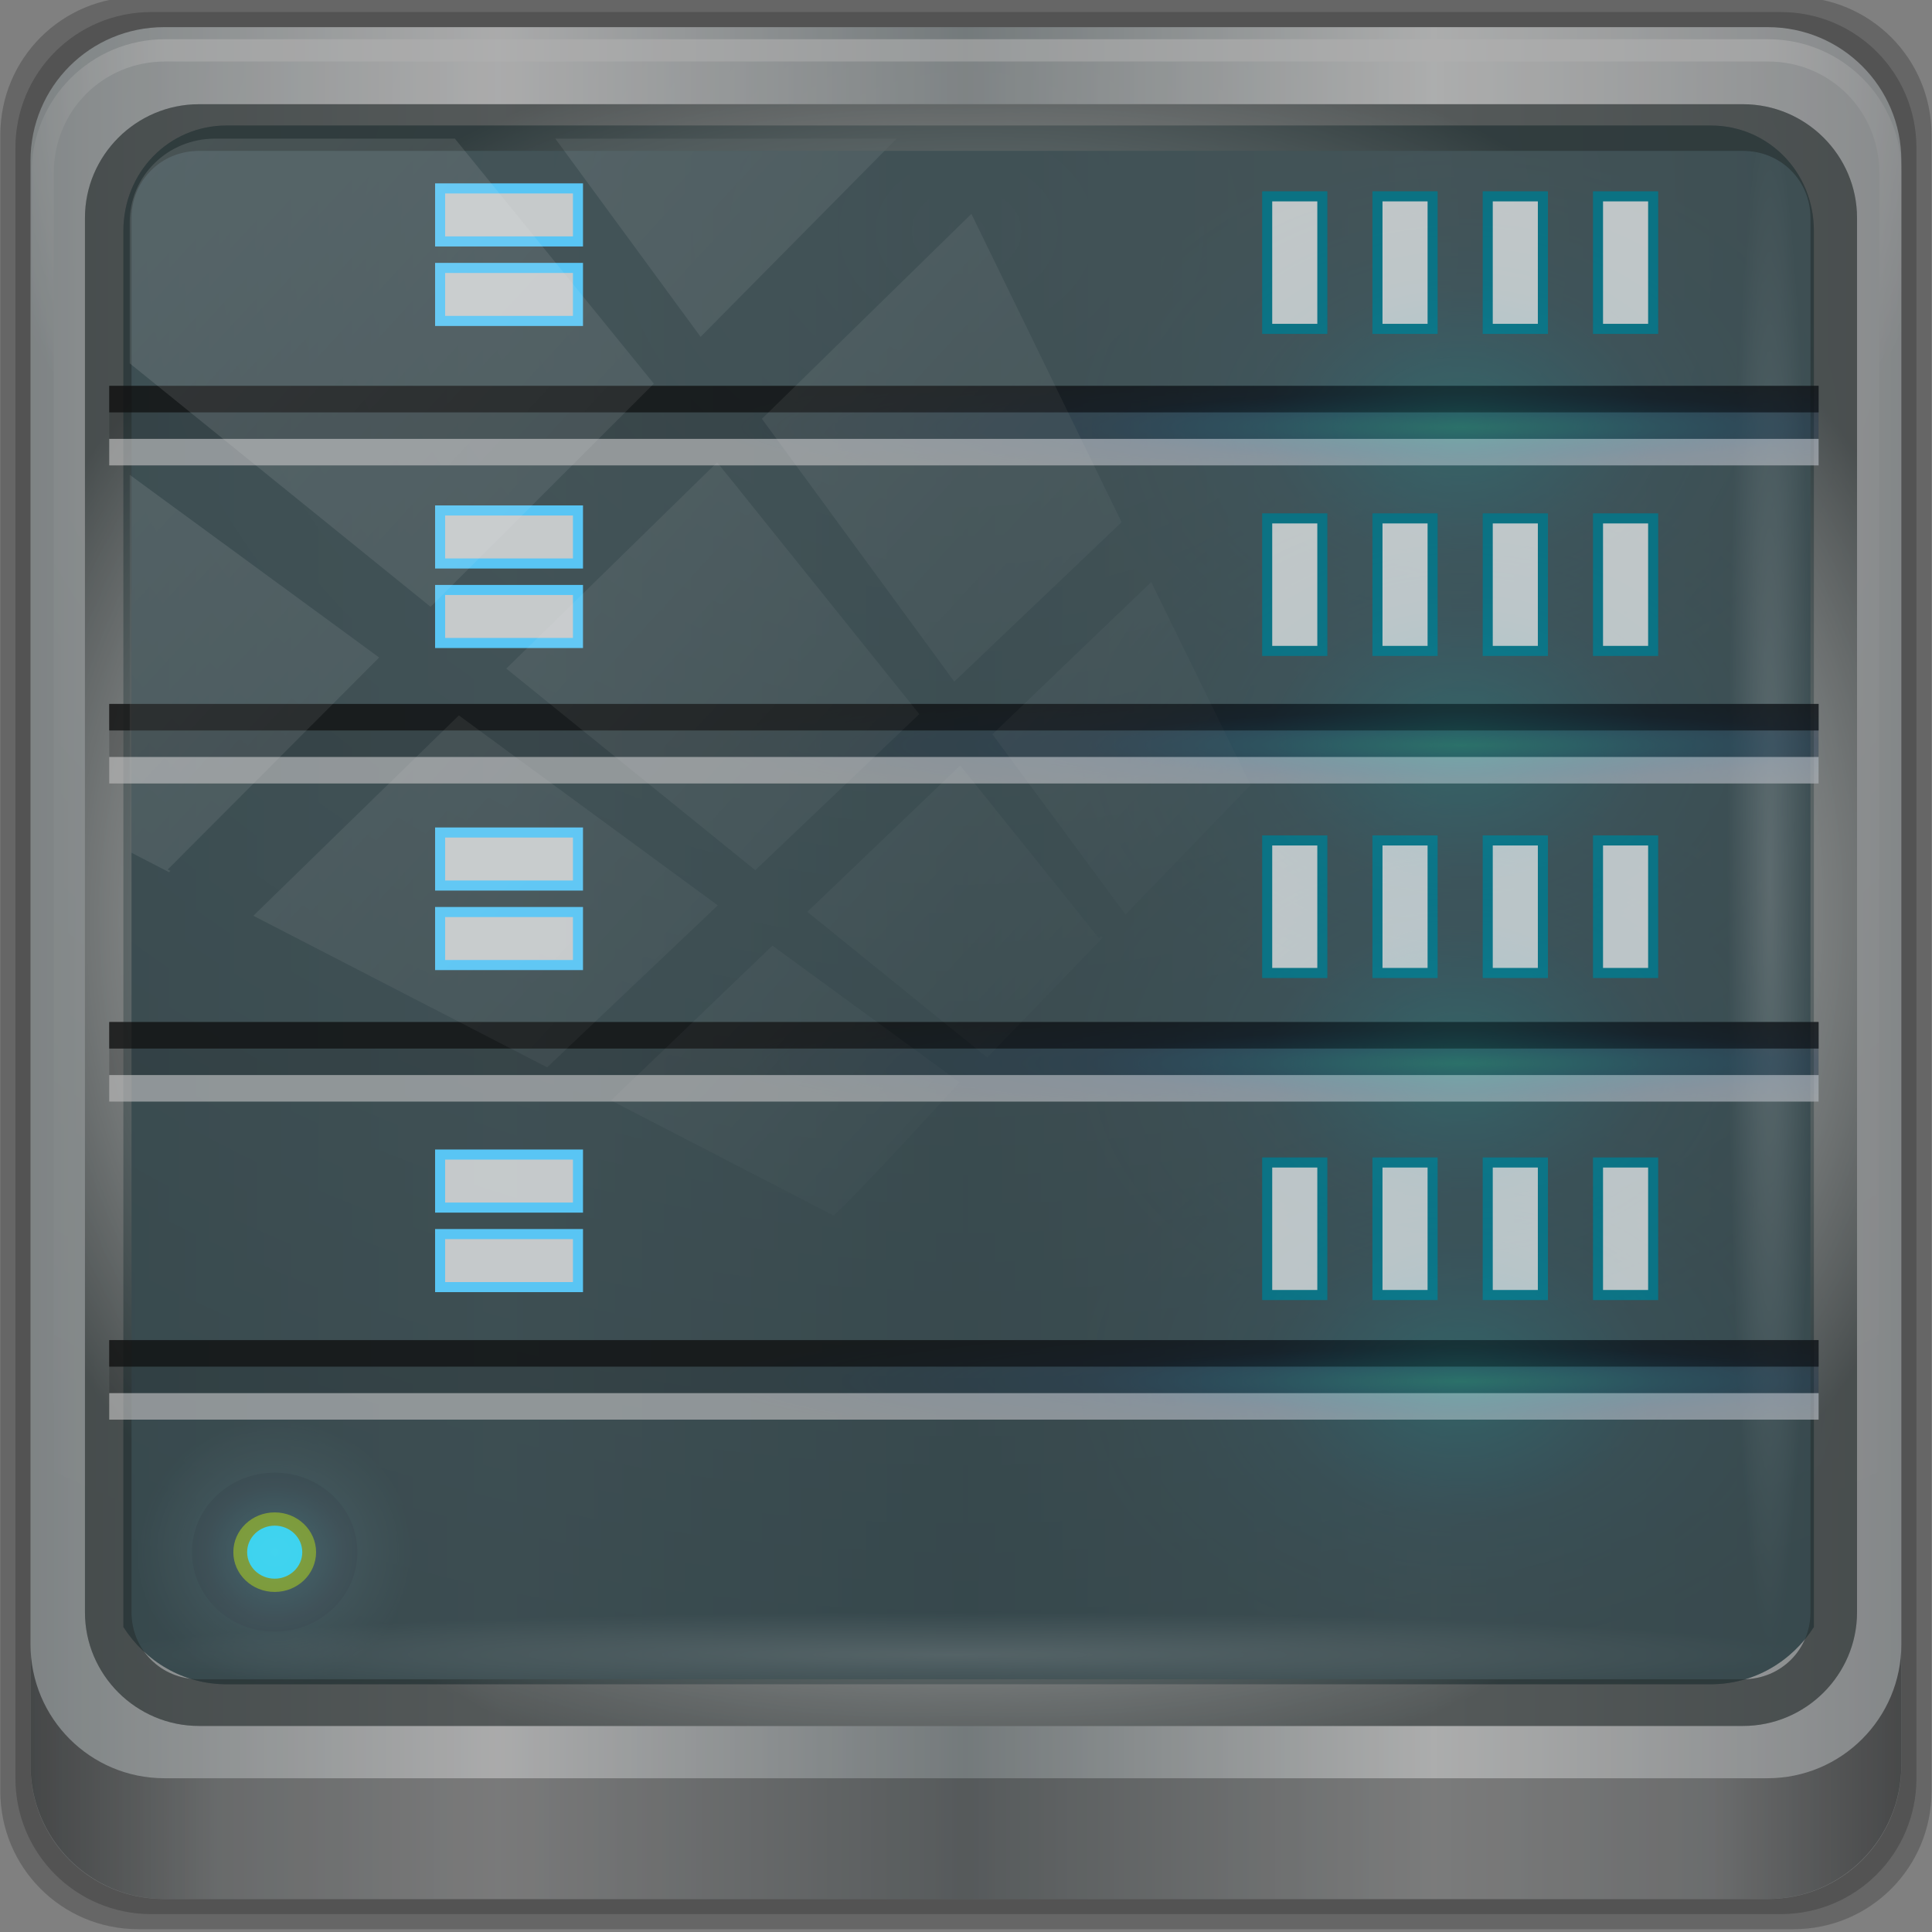 <?xml version="1.0" encoding="UTF-8" standalone="no"?>
<!-- Created with Inkscape (http://www.inkscape.org/) -->

<svg
   xmlns:dc="http://purl.org/dc/elements/1.1/"
   xmlns:cc="http://creativecommons.org/ns#"
   xmlns:rdf="http://www.w3.org/1999/02/22-rdf-syntax-ns#"
   xmlns:svg="http://www.w3.org/2000/svg"
   xmlns="http://www.w3.org/2000/svg"
   xmlns:xlink="http://www.w3.org/1999/xlink"
   xmlns:sodipodi="http://sodipodi.sourceforge.net/DTD/sodipodi-0.dtd"
   xmlns:inkscape="http://www.inkscape.org/namespaces/inkscape"
   width="96"
   height="96"
   id="svg2"
   version="1.1"
   inkscape:version="0.91 r13725"
   sodipodi:docname="umbrello_diagram_deployment.svg">
  <rect width="100%" height="100%" fill="#808080" stroke="none"/>
  <script
     xlink:href=""
     id="script2985" />
  <defs
     id="defs4">
    <linearGradient
       inkscape:collect="always"
       id="linearGradient4213-7">
      <stop
         style="stop-color:#ffffff;stop-opacity:1;"
         offset="0"
         id="stop4215-6" />
      <stop
         style="stop-color:#ffffff;stop-opacity:0;"
         offset="1"
         id="stop4217-5" />
    </linearGradient>
    <clipPath
       clipPathUnits="userSpaceOnUse"
       id="clipPath4156-4">
      <path
         style="opacity:0.6;fill:#ffffff;fill-opacity:1;stroke:none"
         d="m 27.046,-55.695 -14.214,13.321 0.061,0 15.653,21.771 10.231,-10.546 C 38.562,-32.302 27.468,-54.819 27.046,-55.695 z M 9.647,-39.383 -5.241,-25.321 15.988,-7.806 26.372,-18.383 9.647,-39.383 z m 31.491,12.951 -9.741,9.714 8.945,12.458 7.781,-7.555 -6.984,-14.617 z m -49.84,4.379 -13.754,12.982 26.283,13.846 0.061,-0.062 -0.123,-0.062 L 13.599,-5.401 -8.702,-22.053 z m 38.015,7.401 -9.803,9.775 11.579,9.559 7.628,-7.401 -8.669,-11.009 -0.735,-0.925 z m 20.187,5.674 -7.383,7.216 6.188,8.542 5.82,-6.137 -4.626,-9.621 z m -32.195,6.322 -9.557,9.498 13.662,7.185 7.934,-7.678 -12.039,-9.004 z m 23.312,2.374 -7.107,6.938 8.363,6.907 5.361,-5.674 -0.061,-0.092 -0.092,0.123 -6.464,-8.203 z m -8.73,8.542 -7.505,7.339 10.354,5.458 c 1.397,-1.321 5.675,-6.123 5.851,-6.322 L 31.886,8.26 z"
         id="path4158-0"
         inkscape:connector-curvature="0" />
    </clipPath>
    <radialGradient
       inkscape:collect="always"
       xlink:href="#linearGradient4290"
       id="radialGradient4296"
       cx="33"
       cy="35"
       fx="33"
       fy="35"
       r="24"
       gradientUnits="userSpaceOnUse" />
    <linearGradient
       inkscape:collect="always"
       id="linearGradient4290">
      <stop
         style="stop-color:#ffffff;stop-opacity:1;"
         offset="0"
         id="stop4292" />
      <stop
         style="stop-color:#ffffff;stop-opacity:0;"
         offset="1"
         id="stop4294" />
    </linearGradient>
    <radialGradient
       inkscape:collect="always"
       xlink:href="#linearGradient4112-6"
       id="radialGradient4224"
       gradientUnits="userSpaceOnUse"
       cx="33"
       cy="35"
       fx="33"
       fy="35"
       r="24" />
    <linearGradient
       id="linearGradient4112-6">
      <stop
         id="stop4114"
         offset="0"
         style="stop-color:#0ffff4;stop-opacity:0.524;" />
      <stop
         style="stop-color:#07c0ff;stop-opacity:0.098;"
         offset="0.5"
         id="stop3922" />
      <stop
         style="stop-color:#04bcff;stop-opacity:0.032;"
         offset="0.75"
         id="stop3920" />
      <stop
         id="stop4116"
         offset="1"
         style="stop-color:#01bdff;stop-opacity:0;" />
    </linearGradient>
    <linearGradient
       inkscape:collect="always"
       xlink:href="#linearGradient3892"
       id="linearGradient4222"
       gradientUnits="userSpaceOnUse"
       x1="24.556"
       y1="29.125"
       x2="38.875"
       y2="43.444" />
    <linearGradient
       id="linearGradient3892"
       inkscape:collect="always">
      <stop
         id="stop3894"
         offset="0"
         style="stop-color:#3b444e;stop-opacity:1" />
      <stop
         id="stop3896"
         offset="1"
         style="stop-color:#444d58;stop-opacity:1" />
    </linearGradient>
    <radialGradient
       inkscape:collect="always"
       xlink:href="#linearGradient3854"
       id="radialGradient4250"
       gradientUnits="userSpaceOnUse"
       gradientTransform="matrix(-1.279,0,0,-13.544,72.553,453.89)"
       cx="32.052"
       cy="32.374"
       fx="32.052"
       fy="32.374"
       r="2" />
    <linearGradient
       id="linearGradient3854">
      <stop
         id="stop3856"
         offset="0"
         style="stop-color:#44ffbd;stop-opacity:1;" />
      <stop
         style="stop-color:#0069f6;stop-opacity:0.204;"
         offset="0.5"
         id="stop3957" />
      <stop
         id="stop3858"
         offset="1"
         style="stop-color:#0065ee;stop-opacity:0;" />
    </linearGradient>
    <radialGradient
       inkscape:collect="always"
       xlink:href="#linearGradient4112-6"
       id="radialGradient4252"
       gradientUnits="userSpaceOnUse"
       gradientTransform="matrix(1,0,0,1.618,0,-21.013)"
       cx="32"
       cy="34"
       fx="32"
       fy="34"
       r="12.361" />
    <linearGradient
       id="linearGradient4353">
      <stop
         id="stop4355"
         offset="0"
         style="stop-color:#0ffff4;stop-opacity:0.524;" />
      <stop
         style="stop-color:#07c0ff;stop-opacity:0.098;"
         offset="0.5"
         id="stop4357" />
      <stop
         style="stop-color:#04bcff;stop-opacity:0.032;"
         offset="0.75"
         id="stop4359" />
      <stop
         id="stop4361"
         offset="1"
         style="stop-color:#01bdff;stop-opacity:0;" />
    </linearGradient>
    <radialGradient
       inkscape:collect="always"
       xlink:href="#linearGradient3854"
       id="radialGradient4363"
       gradientUnits="userSpaceOnUse"
       gradientTransform="matrix(-1.279,0,0,-13.544,72.553,453.89)"
       cx="32.052"
       cy="32.374"
       fx="32.052"
       fy="32.374"
       r="2" />
    <linearGradient
       id="linearGradient4365">
      <stop
         id="stop4367"
         offset="0"
         style="stop-color:#44ffbd;stop-opacity:1;" />
      <stop
         style="stop-color:#0069f6;stop-opacity:0.204;"
         offset="0.5"
         id="stop4369" />
      <stop
         id="stop4371"
         offset="1"
         style="stop-color:#0065ee;stop-opacity:0;" />
    </linearGradient>
    <radialGradient
       inkscape:collect="always"
       xlink:href="#linearGradient4112-6"
       id="radialGradient4373"
       gradientUnits="userSpaceOnUse"
       gradientTransform="matrix(1,0,0,1.618,0,-21.013)"
       cx="32"
       cy="34"
       fx="32"
       fy="34"
       r="12.361" />
    <linearGradient
       id="linearGradient4375">
      <stop
         id="stop4377"
         offset="0"
         style="stop-color:#0ffff4;stop-opacity:0.524;" />
      <stop
         style="stop-color:#07c0ff;stop-opacity:0.098;"
         offset="0.5"
         id="stop4379" />
      <stop
         style="stop-color:#04bcff;stop-opacity:0.032;"
         offset="0.75"
         id="stop4381" />
      <stop
         id="stop4383"
         offset="1"
         style="stop-color:#01bdff;stop-opacity:0;" />
    </linearGradient>
    <radialGradient
       inkscape:collect="always"
       xlink:href="#linearGradient3854"
       id="radialGradient4385"
       gradientUnits="userSpaceOnUse"
       gradientTransform="matrix(-1.279,0,0,-13.544,72.553,453.89)"
       cx="32.052"
       cy="32.374"
       fx="32.052"
       fy="32.374"
       r="2" />
    <linearGradient
       id="linearGradient4387">
      <stop
         id="stop4389"
         offset="0"
         style="stop-color:#44ffbd;stop-opacity:1;" />
      <stop
         style="stop-color:#0069f6;stop-opacity:0.204;"
         offset="0.5"
         id="stop4391" />
      <stop
         id="stop4393"
         offset="1"
         style="stop-color:#0065ee;stop-opacity:0;" />
    </linearGradient>
    <radialGradient
       inkscape:collect="always"
       xlink:href="#linearGradient4112-6"
       id="radialGradient4395"
       gradientUnits="userSpaceOnUse"
       gradientTransform="matrix(1,0,0,1.618,0,-21.013)"
       cx="32"
       cy="34"
       fx="32"
       fy="34"
       r="12.361" />
    <linearGradient
       id="linearGradient4397">
      <stop
         id="stop4399"
         offset="0"
         style="stop-color:#0ffff4;stop-opacity:0.524;" />
      <stop
         style="stop-color:#07c0ff;stop-opacity:0.098;"
         offset="0.5"
         id="stop4401" />
      <stop
         style="stop-color:#04bcff;stop-opacity:0.032;"
         offset="0.75"
         id="stop4403" />
      <stop
         id="stop4405"
         offset="1"
         style="stop-color:#01bdff;stop-opacity:0;" />
    </linearGradient>
    <radialGradient
       inkscape:collect="always"
       xlink:href="#linearGradient3854"
       id="radialGradient4407"
       gradientUnits="userSpaceOnUse"
       gradientTransform="matrix(-1.279,0,0,-13.544,72.553,453.89)"
       cx="32.052"
       cy="32.374"
       fx="32.052"
       fy="32.374"
       r="2" />
    <linearGradient
       id="linearGradient4409">
      <stop
         id="stop4411"
         offset="0"
         style="stop-color:#44ffbd;stop-opacity:1;" />
      <stop
         style="stop-color:#0069f6;stop-opacity:0.204;"
         offset="0.5"
         id="stop4413" />
      <stop
         id="stop4415"
         offset="1"
         style="stop-color:#0065ee;stop-opacity:0;" />
    </linearGradient>
    <radialGradient
       inkscape:collect="always"
       xlink:href="#linearGradient4112-6"
       id="radialGradient4417"
       gradientUnits="userSpaceOnUse"
       gradientTransform="matrix(1,0,0,1.618,0,-21.013)"
       cx="32"
       cy="34"
       fx="32"
       fy="34"
       r="12.361" />
    <linearGradient
       id="linearGradient4419">
      <stop
         id="stop4421"
         offset="0"
         style="stop-color:#0ffff4;stop-opacity:0.524;" />
      <stop
         style="stop-color:#07c0ff;stop-opacity:0.098;"
         offset="0.5"
         id="stop4423" />
      <stop
         style="stop-color:#04bcff;stop-opacity:0.032;"
         offset="0.75"
         id="stop4425" />
      <stop
         id="stop4427"
         offset="1"
         style="stop-color:#01bdff;stop-opacity:0;" />
    </linearGradient>
    <radialGradient
       inkscape:collect="always"
       xlink:href="#linearGradient4133"
       id="radialGradient4143"
       gradientUnits="userSpaceOnUse"
       gradientTransform="matrix(0.888,0,0,0.049,30.734,-90.708)"
       cx="13.948"
       cy="44.893"
       fx="13.948"
       fy="44.893"
       r="43.199" />
    <linearGradient
       inkscape:collect="always"
       id="linearGradient4133">
      <stop
         style="stop-color:#ffffff;stop-opacity:1;"
         offset="0"
         id="stop4135" />
      <stop
         style="stop-color:#ffffff;stop-opacity:0;"
         offset="1"
         id="stop4137" />
    </linearGradient>
    <radialGradient
       inkscape:collect="always"
       xlink:href="#linearGradient4133"
       id="radialGradient4139"
       cx="13.948"
       cy="44.893"
       fx="13.948"
       fy="44.893"
       r="43.199"
       gradientTransform="matrix(0.975,0,0,0.049,33.899,80.167)"
       gradientUnits="userSpaceOnUse" />
    <linearGradient
       gradientTransform="translate(-1.3770563e-6,1.3697672e-7)"
       inkscape:collect="always"
       xlink:href="#linearGradient3832-0-6-1-1"
       id="linearGradient4129"
       x1="1.5"
       y1="88.172"
       x2="94.5"
       y2="88.172"
       gradientUnits="userSpaceOnUse" />
    <linearGradient
       id="linearGradient3832-0-6-1-1">
      <stop
         style="stop-color:#000000;stop-opacity:1;"
         offset="0"
         id="stop3834-6-3-7-1" />
      <stop
         id="stop3872-2-4"
         offset="0.1"
         style="stop-color:#000000;stop-opacity:0.588;" />
      <stop
         style="stop-color:#000000;stop-opacity:0.588;"
         offset="0.9"
         id="stop3844-6-2-7-6" />
      <stop
         style="stop-color:#000000;stop-opacity:1;"
         offset="1"
         id="stop3836-5-0-2-9" />
    </linearGradient>
    <linearGradient
       gradientTransform="matrix(0.975,0,0,0.977,33.899,41.657)"
       inkscape:collect="always"
       xlink:href="#linearGradient5602"
       id="linearGradient4272"
       x1="-30.595"
       y1="4.447"
       x2="59.517"
       y2="4.447"
       gradientUnits="userSpaceOnUse" />
    <linearGradient
       id="linearGradient5602">
      <stop
         offset="0"
         style="stop-color:#3e464f;stop-opacity:1;"
         id="stop5604" />
      <stop
         offset="1"
         style="stop-color:#3d494d;stop-opacity:1;"
         id="stop5606" />
    </linearGradient>
    <radialGradient
       inkscape:collect="always"
       xlink:href="#linearGradient3888-8-4-8-6"
       id="radialGradient4073"
       gradientUnits="userSpaceOnUse"
       gradientTransform="matrix(0,1.621,-2.038,0,160.664,-243.037)"
       cx="158"
       cy="6.213"
       fx="158"
       fy="6.213"
       r="41" />
    <linearGradient
       inkscape:collect="always"
       id="linearGradient3888-8-4-8-6">
      <stop
         style="stop-color:#ffffff;stop-opacity:1;"
         offset="0"
         id="stop3890-4-7-9-7" />
      <stop
         style="stop-color:#ffffff;stop-opacity:0;"
         offset="1"
         id="stop3892-5-8-2-7" />
    </linearGradient>
    <radialGradient
       inkscape:collect="always"
       xlink:href="#linearGradient4091-0-3-0-7"
       id="radialGradient4075"
       gradientUnits="userSpaceOnUse"
       gradientTransform="matrix(-1.072,0,0,-0.875,199.464,-19.126)"
       cx="48"
       cy="-27"
       fx="48"
       fy="-27"
       r="42" />
    <linearGradient
       id="linearGradient4091-0-3-0-7">
      <stop
         style="stop-color:#ffffff;stop-opacity:1;"
         offset="0"
         id="stop4093-3-6-4-2" />
      <stop
         id="stop4099-6-1-8-3"
         offset="0.8"
         style="stop-color:#ffffff;stop-opacity:1;" />
      <stop
         style="stop-color:#ffffff;stop-opacity:0;"
         offset="1"
         id="stop4095-1-0-7-9" />
    </linearGradient>
    <linearGradient
       inkscape:collect="always"
       xlink:href="#linearGradient6139-0"
       id="linearGradient4071"
       gradientUnits="userSpaceOnUse"
       gradientTransform="matrix(1.107,0,0,1.107,-5.143,-4.036)"
       x1="6"
       y1="47"
       x2="90"
       y2="47" />
    <linearGradient
       id="linearGradient6139-0">
      <stop
         id="stop6141-2"
         offset="0"
         style="stop-color:#b7b7b7;stop-opacity:1;" />
      <stop
         style="stop-color:#ffffff;stop-opacity:1;"
         offset="0.25"
         id="stop6151-0" />
      <stop
         style="stop-color:#9d9d9d;stop-opacity:1;"
         offset="0.5"
         id="stop6147-1" />
      <stop
         id="stop6149-4"
         offset="0.75"
         style="stop-color:#fafafa;stop-opacity:1;" />
      <stop
         id="stop6143-4"
         offset="1"
         style="stop-color:#b7b7b7;stop-opacity:1;" />
    </linearGradient>
    <radialGradient
       r="2"
       fy="32.374"
       fx="32.052"
       cy="32.374"
       cx="32.052"
       gradientTransform="matrix(-1.279,0,0,-13.544,72.553,453.89)"
       gradientUnits="userSpaceOnUse"
       id="radialGradient4504"
       xlink:href="#linearGradient3854"
       inkscape:collect="always" />
    <radialGradient
       r="12.361"
       fy="34"
       fx="32"
       cy="34"
       cx="32"
       gradientTransform="matrix(1,0,0,1.618,0,-21.013)"
       gradientUnits="userSpaceOnUse"
       id="radialGradient4506"
       xlink:href="#linearGradient4112-6"
       inkscape:collect="always" />
    <linearGradient
       inkscape:collect="always"
       xlink:href="#linearGradient6139-0"
       id="linearGradient5080"
       gradientUnits="userSpaceOnUse"
       gradientTransform="matrix(1.107,0,0,1.107,-11.495,-23.127)"
       x1="6"
       y1="47"
       x2="90"
       y2="47" />
    <linearGradient
       inkscape:collect="always"
       xlink:href="#linearGradient5602"
       id="linearGradient5082"
       gradientUnits="userSpaceOnUse"
       gradientTransform="matrix(0.975,0,0,0.977,27.546,22.566)"
       x1="-30.595"
       y1="4.447"
       x2="59.517"
       y2="4.447" />
    <linearGradient
       inkscape:collect="always"
       xlink:href="#linearGradient3832-0-6-1-1"
       id="linearGradient5084"
       gradientUnits="userSpaceOnUse"
       gradientTransform="translate(-6.353,-19.091)"
       x1="1.5"
       y1="88.172"
       x2="94.5"
       y2="88.172" />
    <radialGradient
       inkscape:collect="always"
       xlink:href="#linearGradient4133"
       id="radialGradient5086"
       gradientUnits="userSpaceOnUse"
       gradientTransform="matrix(0.975,0,0,0.049,27.546,61.076)"
       cx="13.948"
       cy="44.893"
       fx="13.948"
       fy="44.893"
       r="43.199" />
    <radialGradient
       inkscape:collect="always"
       xlink:href="#linearGradient4133"
       id="radialGradient5088"
       gradientUnits="userSpaceOnUse"
       gradientTransform="matrix(0.888,0,0,0.049,11.644,-84.356)"
       cx="13.948"
       cy="44.893"
       fx="13.948"
       fy="44.893"
       r="43.199" />
    <radialGradient
       inkscape:collect="always"
       xlink:href="#linearGradient3888-8-4-8-6"
       id="radialGradient5090"
       gradientUnits="userSpaceOnUse"
       gradientTransform="matrix(0,1.621,-2.038,0,160.664,-243.037)"
       cx="158"
       cy="6.213"
       fx="158"
       fy="6.213"
       r="41" />
    <radialGradient
       inkscape:collect="always"
       xlink:href="#linearGradient4091-0-3-0-7"
       id="radialGradient5092"
       gradientUnits="userSpaceOnUse"
       gradientTransform="matrix(-1.072,0,0,-0.875,199.464,-19.126)"
       cx="48"
       cy="-27"
       fx="48"
       fy="-27"
       r="42" />
    <radialGradient
       inkscape:collect="always"
       xlink:href="#linearGradient3854"
       id="radialGradient5094"
       gradientUnits="userSpaceOnUse"
       gradientTransform="matrix(-1.279,0,0,-13.544,72.553,453.89)"
       cx="32.052"
       cy="32.374"
       fx="32.052"
       fy="32.374"
       r="2" />
    <radialGradient
       inkscape:collect="always"
       xlink:href="#linearGradient4112-6"
       id="radialGradient5096"
       gradientUnits="userSpaceOnUse"
       gradientTransform="matrix(1,0,0,1.618,0,-21.013)"
       cx="32"
       cy="34"
       fx="32"
       fy="34"
       r="12.361" />
    <linearGradient
       inkscape:collect="always"
       xlink:href="#linearGradient3892"
       id="linearGradient5098"
       gradientUnits="userSpaceOnUse"
       x1="24.556"
       y1="29.125"
       x2="38.875"
       y2="43.444" />
    <radialGradient
       inkscape:collect="always"
       xlink:href="#linearGradient4112-6"
       id="radialGradient5100"
       gradientUnits="userSpaceOnUse"
       cx="33"
       cy="35"
       fx="33"
       fy="35"
       r="24" />
    <radialGradient
       inkscape:collect="always"
       xlink:href="#linearGradient4290"
       id="radialGradient5102"
       gradientUnits="userSpaceOnUse"
       cx="33"
       cy="35"
       fx="33"
       fy="35"
       r="24" />
    <linearGradient
       inkscape:collect="always"
       xlink:href="#linearGradient4213-7"
       id="linearGradient5104"
       gradientUnits="userSpaceOnUse"
       x1="2.771"
       y1="-28.642"
       x2="50.528"
       y2="14.514" />
    <radialGradient
       inkscape:collect="always"
       xlink:href="#linearGradient3854"
       id="radialGradient5116"
       gradientUnits="userSpaceOnUse"
       gradientTransform="matrix(-1.279,0,0,-13.544,72.553,453.89)"
       cx="32.052"
       cy="32.374"
       fx="32.052"
       fy="32.374"
       r="2" />
    <radialGradient
       inkscape:collect="always"
       xlink:href="#linearGradient4112-6"
       id="radialGradient5118"
       gradientUnits="userSpaceOnUse"
       gradientTransform="matrix(1,0,0,1.618,0,-21.013)"
       cx="32"
       cy="34"
       fx="32"
       fy="34"
       r="12.361" />
    <radialGradient
       inkscape:collect="always"
       xlink:href="#linearGradient3854"
       id="radialGradient5130"
       gradientUnits="userSpaceOnUse"
       gradientTransform="matrix(-1.279,0,0,-13.544,72.553,453.89)"
       cx="32.052"
       cy="32.374"
       fx="32.052"
       fy="32.374"
       r="2" />
    <radialGradient
       inkscape:collect="always"
       xlink:href="#linearGradient4112-6"
       id="radialGradient5132"
       gradientUnits="userSpaceOnUse"
       gradientTransform="matrix(1,0,0,1.618,0,-21.013)"
       cx="32"
       cy="34"
       fx="32"
       fy="34"
       r="12.361" />
    <radialGradient
       inkscape:collect="always"
       xlink:href="#linearGradient3854"
       id="radialGradient5144"
       gradientUnits="userSpaceOnUse"
       gradientTransform="matrix(-1.279,0,0,-13.544,72.553,453.89)"
       cx="32.052"
       cy="32.374"
       fx="32.052"
       fy="32.374"
       r="2" />
    <radialGradient
       inkscape:collect="always"
       xlink:href="#linearGradient4112-6"
       id="radialGradient5146"
       gradientUnits="userSpaceOnUse"
       gradientTransform="matrix(1,0,0,1.618,0,-21.013)"
       cx="32"
       cy="34"
       fx="32"
       fy="34"
       r="12.361" />
    <linearGradient
       id="linearGradient6139-0-1">
      <stop
         id="stop6141-2-0"
         offset="0"
         style="stop-color:#b7b7b7;stop-opacity:1;" />
      <stop
         style="stop-color:#ffffff;stop-opacity:1;"
         offset="0.25"
         id="stop6151-0-0" />
      <stop
         style="stop-color:#9d9d9d;stop-opacity:1;"
         offset="0.5"
         id="stop6147-1-2" />
      <stop
         id="stop6149-4-4"
         offset="0.75"
         style="stop-color:#fafafa;stop-opacity:1;" />
      <stop
         id="stop6143-4-2"
         offset="1"
         style="stop-color:#b7b7b7;stop-opacity:1;" />
    </linearGradient>
    <linearGradient
       id="linearGradient4091-0-3-0-7-7">
      <stop
         style="stop-color:#ffffff;stop-opacity:1;"
         offset="0"
         id="stop4093-3-6-4-2-6" />
      <stop
         id="stop4099-6-1-8-3-0"
         offset="0.8"
         style="stop-color:#ffffff;stop-opacity:1;" />
      <stop
         style="stop-color:#ffffff;stop-opacity:0;"
         offset="1"
         id="stop4095-1-0-7-9-1" />
    </linearGradient>
    <linearGradient
       id="linearGradient5602-2">
      <stop
         offset="0"
         style="stop-color:#3e464f;stop-opacity:1;"
         id="stop5604-1" />
      <stop
         offset="1"
         style="stop-color:#3d494d;stop-opacity:1;"
         id="stop5606-7" />
    </linearGradient>
    <linearGradient
       id="linearGradient3832-0-6-1-1-6">
      <stop
         style="stop-color:#000000;stop-opacity:1;"
         offset="0"
         id="stop3834-6-3-7-1-0" />
      <stop
         id="stop3872-2-4-2"
         offset="0.1"
         style="stop-color:#000000;stop-opacity:0.588;" />
      <stop
         style="stop-color:#000000;stop-opacity:0.588;"
         offset="0.9"
         id="stop3844-6-2-7-6-5" />
      <stop
         style="stop-color:#000000;stop-opacity:1;"
         offset="1"
         id="stop3836-5-0-2-9-3" />
    </linearGradient>
    <radialGradient
       inkscape:collect="always"
       xlink:href="#linearGradient3854-0"
       id="radialGradient4250-3"
       gradientUnits="userSpaceOnUse"
       gradientTransform="matrix(-1.279,0,0,-13.544,72.553,453.89)"
       cx="32.052"
       cy="32.374"
       fx="32.052"
       fy="32.374"
       r="2" />
    <linearGradient
       id="linearGradient3854-0">
      <stop
         id="stop3856-6"
         offset="0"
         style="stop-color:#44ffbd;stop-opacity:1;" />
      <stop
         style="stop-color:#0069f6;stop-opacity:0.204;"
         offset="0.5"
         id="stop3957-3" />
      <stop
         id="stop3858-3"
         offset="1"
         style="stop-color:#0065ee;stop-opacity:0;" />
    </linearGradient>
    <radialGradient
       inkscape:collect="always"
       xlink:href="#linearGradient4112-6-6"
       id="radialGradient4252-0"
       gradientUnits="userSpaceOnUse"
       gradientTransform="matrix(1,0,0,1.618,0,-21.013)"
       cx="32"
       cy="34"
       fx="32"
       fy="34"
       r="12.361" />
    <linearGradient
       id="linearGradient4112-6-6">
      <stop
         id="stop4114-4"
         offset="0"
         style="stop-color:#0ffff4;stop-opacity:0.165;" />
      <stop
         style="stop-color:#07c0ff;stop-opacity:0.098;"
         offset="0.5"
         id="stop3922-5" />
      <stop
         style="stop-color:#04bcff;stop-opacity:0.032;"
         offset="0.75"
         id="stop3920-1" />
      <stop
         id="stop4116-4"
         offset="1"
         style="stop-color:#01bdff;stop-opacity:0;" />
    </linearGradient>
    <radialGradient
       inkscape:collect="always"
       xlink:href="#linearGradient3854-0"
       id="radialGradient5324"
       gradientUnits="userSpaceOnUse"
       gradientTransform="matrix(-1.279,0,0,-13.544,72.553,453.89)"
       cx="32.052"
       cy="32.374"
       fx="32.052"
       fy="32.374"
       r="2" />
    <linearGradient
       id="linearGradient5326">
      <stop
         id="stop5328"
         offset="0"
         style="stop-color:#44ffbd;stop-opacity:1;" />
      <stop
         style="stop-color:#0069f6;stop-opacity:0.204;"
         offset="0.5"
         id="stop5330" />
      <stop
         id="stop5332"
         offset="1"
         style="stop-color:#0065ee;stop-opacity:0;" />
    </linearGradient>
    <radialGradient
       inkscape:collect="always"
       xlink:href="#linearGradient4112-6-6"
       id="radialGradient5334"
       gradientUnits="userSpaceOnUse"
       gradientTransform="matrix(1,0,0,1.618,0,-21.013)"
       cx="32"
       cy="34"
       fx="32"
       fy="34"
       r="12.361" />
    <linearGradient
       id="linearGradient5336">
      <stop
         id="stop5338"
         offset="0"
         style="stop-color:#0ffff4;stop-opacity:0.524;" />
      <stop
         style="stop-color:#07c0ff;stop-opacity:0.098;"
         offset="0.5"
         id="stop5340" />
      <stop
         style="stop-color:#04bcff;stop-opacity:0.032;"
         offset="0.75"
         id="stop5342" />
      <stop
         id="stop5344"
         offset="1"
         style="stop-color:#01bdff;stop-opacity:0;" />
    </linearGradient>
    <radialGradient
       inkscape:collect="always"
       xlink:href="#linearGradient3854-0"
       id="radialGradient5346"
       gradientUnits="userSpaceOnUse"
       gradientTransform="matrix(-1.279,0,0,-13.544,72.553,453.89)"
       cx="32.052"
       cy="32.374"
       fx="32.052"
       fy="32.374"
       r="2" />
    <linearGradient
       id="linearGradient5348">
      <stop
         id="stop5350"
         offset="0"
         style="stop-color:#44ffbd;stop-opacity:1;" />
      <stop
         style="stop-color:#0069f6;stop-opacity:0.204;"
         offset="0.5"
         id="stop5352" />
      <stop
         id="stop5354"
         offset="1"
         style="stop-color:#0065ee;stop-opacity:0;" />
    </linearGradient>
    <radialGradient
       inkscape:collect="always"
       xlink:href="#linearGradient4112-6-6"
       id="radialGradient5356"
       gradientUnits="userSpaceOnUse"
       gradientTransform="matrix(1,0,0,1.618,0,-21.013)"
       cx="32"
       cy="34"
       fx="32"
       fy="34"
       r="12.361" />
    <linearGradient
       id="linearGradient5358">
      <stop
         id="stop5360"
         offset="0"
         style="stop-color:#0ffff4;stop-opacity:0.524;" />
      <stop
         style="stop-color:#07c0ff;stop-opacity:0.098;"
         offset="0.5"
         id="stop5362" />
      <stop
         style="stop-color:#04bcff;stop-opacity:0.032;"
         offset="0.75"
         id="stop5364" />
      <stop
         id="stop5366"
         offset="1"
         style="stop-color:#01bdff;stop-opacity:0;" />
    </linearGradient>
    <radialGradient
       inkscape:collect="always"
       xlink:href="#linearGradient3854-0"
       id="radialGradient5368"
       gradientUnits="userSpaceOnUse"
       gradientTransform="matrix(-1.279,0,0,-13.544,72.553,453.89)"
       cx="32.052"
       cy="32.374"
       fx="32.052"
       fy="32.374"
       r="2" />
    <linearGradient
       id="linearGradient5370">
      <stop
         id="stop5372"
         offset="0"
         style="stop-color:#44ffbd;stop-opacity:1;" />
      <stop
         style="stop-color:#0069f6;stop-opacity:0.204;"
         offset="0.5"
         id="stop5374" />
      <stop
         id="stop5376"
         offset="1"
         style="stop-color:#0065ee;stop-opacity:0;" />
    </linearGradient>
    <radialGradient
       inkscape:collect="always"
       xlink:href="#linearGradient4112-6-6"
       id="radialGradient5378"
       gradientUnits="userSpaceOnUse"
       gradientTransform="matrix(1,0,0,1.618,0,-21.013)"
       cx="32"
       cy="34"
       fx="32"
       fy="34"
       r="12.361" />
    <linearGradient
       id="linearGradient5380">
      <stop
         id="stop5382"
         offset="0"
         style="stop-color:#0ffff4;stop-opacity:0.524;" />
      <stop
         style="stop-color:#07c0ff;stop-opacity:0.098;"
         offset="0.5"
         id="stop5384" />
      <stop
         style="stop-color:#04bcff;stop-opacity:0.032;"
         offset="0.75"
         id="stop5386" />
      <stop
         id="stop5388"
         offset="1"
         style="stop-color:#01bdff;stop-opacity:0;" />
    </linearGradient>
    <linearGradient
       id="linearGradient5395">
      <stop
         id="stop5397"
         offset="0"
         style="stop-color:#0ffff4;stop-opacity:0.524;" />
      <stop
         style="stop-color:#07c0ff;stop-opacity:0.098;"
         offset="0.5"
         id="stop5399" />
      <stop
         style="stop-color:#04bcff;stop-opacity:0.032;"
         offset="0.75"
         id="stop5401" />
      <stop
         id="stop5403"
         offset="1"
         style="stop-color:#01bdff;stop-opacity:0;" />
    </linearGradient>
    <clipPath
       clipPathUnits="userSpaceOnUse"
       id="clipPath4156-4-6">
      <path
         style="opacity:0.6;fill:#ffffff;fill-opacity:1;stroke:none"
         d="m 27.046,-55.695 -14.214,13.321 0.061,0 15.653,21.771 10.231,-10.546 C 38.562,-32.302 27.468,-54.819 27.046,-55.695 z M 9.647,-39.383 -5.241,-25.321 15.988,-7.806 26.372,-18.383 9.647,-39.383 z m 31.491,12.951 -9.741,9.714 8.945,12.458 7.781,-7.555 -6.984,-14.617 z m -49.84,4.379 -13.754,12.982 26.283,13.846 0.061,-0.062 -0.123,-0.062 L 13.599,-5.401 -8.702,-22.053 z m 38.015,7.401 -9.803,9.775 11.579,9.559 7.628,-7.401 -8.669,-11.009 -0.735,-0.925 z m 20.187,5.674 -7.383,7.216 6.188,8.542 5.82,-6.137 -4.626,-9.621 z m -32.195,6.322 -9.557,9.498 13.662,7.185 7.934,-7.678 -12.039,-9.004 z m 23.312,2.374 -7.107,6.938 8.363,6.907 5.361,-5.674 -0.061,-0.092 -0.092,0.123 -6.464,-8.203 z m -8.73,8.542 -7.505,7.339 10.354,5.458 c 1.397,-1.321 5.675,-6.123 5.851,-6.322 L 31.886,8.26 z"
         id="path4158-0-1"
         inkscape:connector-curvature="0" />
    </clipPath>
    <linearGradient
       id="linearGradient6139-0-6">
      <stop
         id="stop6141-2-7"
         offset="0"
         style="stop-color:#a9b2b4;stop-opacity:1" />
      <stop
         style="stop-color:#f6f7f8;stop-opacity:1"
         offset="0.25"
         id="stop6151-0-5" />
      <stop
         style="stop-color:#96a1a4;stop-opacity:1"
         offset="0.5"
         id="stop6147-1-3" />
      <stop
         id="stop6149-4-5"
         offset="0.75"
         style="stop-color:#f9fbfb;stop-opacity:1" />
      <stop
         id="stop6143-4-6"
         offset="1"
         style="stop-color:#b3b8bb;stop-opacity:1" />
    </linearGradient>
    <linearGradient
       inkscape:collect="always"
       xlink:href="#linearGradient4213-7"
       id="linearGradient4504"
       gradientUnits="userSpaceOnUse"
       x1="2.771"
       y1="-28.642"
       x2="50.528"
       y2="14.514" />
    <clipPath
       id="clipPath4156-4-1"
       clipPathUnits="userSpaceOnUse">
      <path
         inkscape:connector-curvature="0"
         id="path4158-0-8"
         d="m 27.046,-55.695 -14.214,13.321 h 0.061 l 15.653,21.771 10.231,-10.546 C 38.562,-32.302 27.468,-54.819 27.046,-55.695 Z M 9.647,-39.383 -5.241,-25.321 15.988,-7.806 26.372,-18.383 Z m 31.491,12.951 -9.741,9.714 8.945,12.458 7.781,-7.555 z m -49.84,4.379 -13.754,12.982 26.283,13.846 0.061,-0.062 -0.123,-0.062 L 13.599,-5.401 -8.702,-22.053 Z m 38.015,7.401 -9.803,9.775 11.579,9.559 7.628,-7.401 -8.669,-11.009 z m 20.187,5.674 -7.383,7.216 6.188,8.542 5.82,-6.137 z m -32.195,6.322 -9.557,9.498 13.662,7.185 7.934,-7.678 z m 23.312,2.374 -7.107,6.938 8.363,6.907 5.361,-5.674 -0.061,-0.092 -0.092,0.123 -6.464,-8.203 z m -8.73,8.542 -7.505,7.339 10.354,5.458 c 1.397,-1.321 5.675,-6.123 5.851,-6.322 z"
         style="opacity:0.6;fill:#ffffff;fill-opacity:1;stroke:none" />
    </clipPath>
    <radialGradient
       gradientUnits="userSpaceOnUse"
       gradientTransform="matrix(1.128,-0.028,0.024,0.983,-86.021,21.535)"
       r="45.188"
       fy="3.438"
       fx="14.688"
       cy="3.438"
       cx="14.688"
       id="radialGradient4279-6"
       xlink:href="#linearGradient4091-0-3-0-7"
       inkscape:collect="always" />
    <clipPath
       id="clipPath4156-4-1-3"
       clipPathUnits="userSpaceOnUse">
      <path
         inkscape:connector-curvature="0"
         id="path4158-0-8-1"
         d="m 27.046,-55.695 -14.214,13.321 0.061,0 15.653,21.771 10.231,-10.546 C 38.562,-32.302 27.468,-54.819 27.046,-55.695 Z M 9.647,-39.383 -5.241,-25.321 15.988,-7.806 26.372,-18.383 Z m 31.491,12.951 -9.741,9.714 8.945,12.458 7.781,-7.555 z m -49.84,4.379 -13.754,12.982 26.283,13.846 0.061,-0.062 -0.123,-0.062 L 13.599,-5.401 -8.702,-22.053 Z m 38.015,7.401 -9.803,9.775 11.579,9.559 7.628,-7.401 -8.669,-11.009 z m 20.187,5.674 -7.383,7.216 6.188,8.542 5.82,-6.137 z m -32.195,6.322 -9.557,9.498 13.662,7.185 7.934,-7.678 z m 23.312,2.374 -7.107,6.938 8.363,6.907 5.361,-5.674 -0.061,-0.092 -0.092,0.123 -6.464,-8.203 z m -8.73,8.542 -7.505,7.339 10.354,5.458 c 1.397,-1.321 5.675,-6.123 5.851,-6.322 z"
         style="opacity:0.6;fill:#ffffff;fill-opacity:1;stroke:none" />
    </clipPath>
    <linearGradient
       inkscape:collect="always"
       xlink:href="#linearGradient6139-0-6"
       id="linearGradient4071-4"
       gradientUnits="userSpaceOnUse"
       gradientTransform="matrix(1.107,0,0,1.107,-4.994,-3.621)"
       x1="6"
       y1="47"
       x2="90"
       y2="47" />
    <linearGradient
       gradientTransform="translate(0.149,0.415)"
       inkscape:collect="always"
       xlink:href="#linearGradient3832-0-6-1-1"
       id="linearGradient4129-6"
       x1="1.5"
       y1="88.172"
       x2="94.5"
       y2="88.172"
       gradientUnits="userSpaceOnUse" />
    <radialGradient
       inkscape:collect="always"
       xlink:href="#linearGradient4213-7"
       id="radialGradient7462"
       gradientUnits="userSpaceOnUse"
       gradientTransform="matrix(0.975,0,0,0.049,34.048,80.582)"
       cx="13.948"
       cy="44.893"
       fx="13.948"
       fy="44.893"
       r="43.199" />
    <radialGradient
       inkscape:collect="always"
       xlink:href="#linearGradient4213-7"
       id="radialGradient7464"
       gradientUnits="userSpaceOnUse"
       gradientTransform="matrix(0.888,0,0,0.049,31.96,-90.317)"
       cx="13.948"
       cy="44.893"
       fx="13.948"
       fy="44.893"
       r="43.199" />
    <linearGradient
       inkscape:collect="always"
       xlink:href="#linearGradient4213-7"
       id="linearGradient4767"
       gradientUnits="userSpaceOnUse"
       x1="2.771"
       y1="-28.642"
       x2="50.528"
       y2="14.514" />
    <clipPath
       id="clipPath4156-4-1-8"
       clipPathUnits="userSpaceOnUse">
      <path
         inkscape:connector-curvature="0"
         id="path4158-0-8-7"
         d="m 27.046,-55.695 -14.214,13.321 h 0.061 l 15.653,21.771 10.231,-10.546 C 38.562,-32.302 27.468,-54.819 27.046,-55.695 Z M 9.647,-39.383 -5.241,-25.321 15.988,-7.806 26.372,-18.383 Z m 31.491,12.951 -9.741,9.714 8.945,12.458 7.781,-7.555 z m -49.84,4.379 -13.754,12.982 26.283,13.846 0.061,-0.062 -0.123,-0.062 L 13.599,-5.401 -8.702,-22.053 Z m 38.015,7.401 -9.803,9.775 11.579,9.559 7.628,-7.401 -8.669,-11.009 z m 20.187,5.674 -7.383,7.216 6.188,8.542 5.82,-6.137 z m -32.195,6.322 -9.557,9.498 13.662,7.185 7.934,-7.678 z m 23.312,2.374 -7.107,6.938 8.363,6.907 5.361,-5.674 -0.061,-0.092 -0.092,0.123 -6.464,-8.203 z m -8.73,8.542 -7.505,7.339 10.354,5.458 c 1.397,-1.321 5.675,-6.123 5.851,-6.322 z"
         style="opacity:0.6;fill:#ffffff;fill-opacity:1;stroke:none" />
    </clipPath>
    <radialGradient
       r="41"
       fy="6.213"
       fx="158"
       cy="6.213"
       cx="158"
       gradientTransform="matrix(0,1.786,-2.249,0,-55.615,-291.501)"
       gradientUnits="userSpaceOnUse"
       id="radialGradient4073-9"
       xlink:href="#linearGradient4213-7"
       inkscape:collect="always" />
    <radialGradient
       r="42"
       fy="-27"
       fx="48"
       cy="-27"
       cx="48"
       gradientTransform="matrix(-1.183,0,0,-0.964,-12.805,-44.823)"
       gradientUnits="userSpaceOnUse"
       id="radialGradient4075-8"
       xlink:href="#linearGradient4091-0-3-0-7"
       inkscape:collect="always" />
    <radialGradient
       gradientUnits="userSpaceOnUse"
       gradientTransform="matrix(1.128,-0.028,0.024,0.983,-86.021,21.535)"
       r="45.188"
       fy="3.438"
       fx="14.688"
       cy="3.438"
       cx="14.688"
       id="radialGradient4279"
       xlink:href="#linearGradient4091-0-3-0-7"
       inkscape:collect="always" />
    <radialGradient
       r="2"
       fy="32.374"
       fx="32.052"
       cy="32.374"
       cx="32.052"
       gradientTransform="matrix(-1.676,0,0,-18.506,54.103,644.126)"
       gradientUnits="userSpaceOnUse"
       id="radialGradient1160"
       xlink:href="#linearGradient3854"
       inkscape:collect="always" />
    <radialGradient
       r="12.361"
       fy="34"
       fx="32"
       cy="34"
       cx="32"
       gradientTransform="matrix(1.113,0,0,1.548,-35.314,-7.512)"
       gradientUnits="userSpaceOnUse"
       id="radialGradient1162"
       xlink:href="#linearGradient4112-6"
       inkscape:collect="always" />
    <radialGradient
       r="2"
       fy="32.374"
       fx="32.052"
       cy="32.374"
       cx="32.052"
       gradientTransform="matrix(-1.676,0,0,-18.506,69.828,644.126)"
       gradientUnits="userSpaceOnUse"
       id="radialGradient1197"
       xlink:href="#linearGradient3854"
       inkscape:collect="always" />
    <radialGradient
       r="12.361"
       fy="34"
       fx="32"
       cy="34"
       cx="32"
       gradientTransform="matrix(1.113,0,0,1.548,-19.589,-7.512)"
       gradientUnits="userSpaceOnUse"
       id="radialGradient1199"
       xlink:href="#linearGradient4112-6"
       inkscape:collect="always" />
    <radialGradient
       r="2"
       fy="32.374"
       fx="32.052"
       cy="32.374"
       cx="32.052"
       gradientTransform="matrix(-1.676,0,0,-18.506,85.553,644.126)"
       gradientUnits="userSpaceOnUse"
       id="radialGradient1211"
       xlink:href="#linearGradient3854"
       inkscape:collect="always" />
    <radialGradient
       r="12.361"
       fy="34"
       fx="32"
       cy="34"
       cx="32"
       gradientTransform="matrix(1.113,0,0,1.548,-3.864,-7.512)"
       gradientUnits="userSpaceOnUse"
       id="radialGradient1213"
       xlink:href="#linearGradient4112-6"
       inkscape:collect="always" />
    <radialGradient
       r="2"
       fy="32.374"
       fx="32.052"
       cy="32.374"
       cx="32.052"
       gradientTransform="matrix(-1.676,0,0,-18.506,101.278,644.126)"
       gradientUnits="userSpaceOnUse"
       id="radialGradient1225"
       xlink:href="#linearGradient3854"
       inkscape:collect="always" />
    <radialGradient
       r="12.361"
       fy="34"
       fx="32"
       cy="34"
       cx="32"
       gradientTransform="matrix(1.113,0,0,1.548,11.861,-7.512)"
       gradientUnits="userSpaceOnUse"
       id="radialGradient1227"
       xlink:href="#linearGradient4112-6"
       inkscape:collect="always" />
    <linearGradient
       gradientTransform="matrix(0.171,0,0,0.164,-109.514,50.266)"
       y2="43.444"
       x2="38.875"
       y1="29.125"
       x1="24.556"
       gradientUnits="userSpaceOnUse"
       id="linearGradient4222-6"
       xlink:href="#linearGradient3892"
       inkscape:collect="always" />
    <radialGradient
       gradientTransform="matrix(0.285,0,0,0.273,-113.271,46.444)"
       r="24"
       fy="35"
       fx="33"
       cy="35"
       cx="33"
       gradientUnits="userSpaceOnUse"
       id="radialGradient4224-1"
       xlink:href="#linearGradient4112-6"
       inkscape:collect="always" />
    <radialGradient
       gradientTransform="matrix(0.285,0,0,0.273,-113.271,46.444)"
       gradientUnits="userSpaceOnUse"
       r="24"
       fy="35"
       fx="33"
       cy="35"
       cx="33"
       id="radialGradient4296-8"
       xlink:href="#linearGradient4213-7"
       inkscape:collect="always" />
    <radialGradient
       r="45.188"
       fy="3.438"
       fx="14.688"
       cy="3.438"
       cx="14.688"
       gradientTransform="matrix(1.128,-0.028,0.024,0.983,-86.021,21.535)"
       gradientUnits="userSpaceOnUse"
       id="radialGradient1200"
       xlink:href="#linearGradient4091-0-3-0-7"
       inkscape:collect="always" />
  </defs>
  <sodipodi:namedview
     id="base"
     pagecolor="#ffffff"
     bordercolor="#666666"
     borderopacity="1.0"
     inkscape:pageopacity="0.0"
     inkscape:pageshadow="2"
     inkscape:zoom="2.75"
     inkscape:cx="-67"
     inkscape:cy="42.181818"
     inkscape:current-layer="g5221"
     showgrid="true"
     inkscape:document-units="px"
     inkscape:grid-bbox="true"
     inkscape:showpageshadow="false"
     gridtolerance="1"
     guidetolerance="1"
     objecttolerance="1"
     inkscape:window-width="1280"
     inkscape:window-height="971"
     inkscape:window-x="0"
     inkscape:window-y="25"
     inkscape:window-maximized="1" />
  <g
     id="layer1"
     inkscape:label="Layer 1"
     inkscape:groupmode="layer"
     transform="translate(0,32)">
    <g
       transform="matrix(1.003,0,0,1.005,33.489,9.473)"
       id="g5221">
      <g
         transform="matrix(0.906,0,0,0.924,-27.685,-5.651)"
         id="g4324"
         style="opacity:0.7">
        <g
           transform="matrix(1.1,0,0,1.077,-6.278,-1144.27)"
           id="layer1-5"
           inkscape:label="Livello 1">
          <g
             id="g2574"
             style="display:inline"
             transform="translate(-0.149,1026.105)">
            <path
               style="display:inline;opacity:0.15;fill:#000000;fill-opacity:1;fill-rule:nonzero;stroke:none"
               d="m 89.292,0.415 -82.286,0 c -3.799,0 -6.857,3.058 -6.857,6.857 l 0,82.286 c 0,3.799 3.058,6.857 6.857,6.857 l 82.286,0 c 3.799,0 6.857,-3.058 6.857,-6.857 l 0,-82.286 c 0,-3.799 -3.058,-6.857 -6.857,-6.857 z"
               id="path3288"
               inkscape:connector-curvature="0" />
            <path
               inkscape:connector-curvature="0"
               id="path4085"
               d="m 88.649,1.165 -81,0 c -3.739,0 -6.75,3.01 -6.75,6.75 l 0,81 c 0,3.74 3.011,6.75 6.75,6.75 l 81,0 c 3.74,0 6.75,-3.01 6.75,-6.75 l 0,-81 c 0,-3.739 -3.01,-6.75 -6.75,-6.75 z"
               style="display:inline;opacity:0.15;fill:#000000;fill-opacity:1;fill-rule:nonzero;stroke:none" />
            <path
               style="display:inline;fill:url(#linearGradient4071-4);fill-opacity:1;fill-rule:nonzero;stroke:none"
               d="m 88.006,1.915 -79.714,0 c -3.68,0 -6.643,2.963 -6.643,6.643 l 0,79.714 c 0,3.68 2.963,6.643 6.643,6.643 l 79.714,0 c 3.68,0 6.643,-2.963 6.643,-6.643 l 0,-79.714 c 0,-3.68 -2.963,-6.643 -6.643,-6.643 z"
               id="rect4251-1"
               inkscape:connector-curvature="0" />
            <path
               style="display:inline;opacity:0.779;fill:#243b41;fill-opacity:1;fill-rule:nonzero;stroke:none;stroke-width:1.035"
               d="m 11.39,6.802 c -2.856,0 -5.124,2.315 -5.124,5.23 l 0,21.674 0,7.323 0,40.373 c 1.097,1.704 2.969,2.844 5.124,2.844 l 4.099,0 65.589,0 4.099,0 c 2.155,0 4.027,-1.14 5.124,-2.844 l 0,-40.373 0,-7.323 0,-21.674 c 0,-2.916 -2.268,-5.23 -5.124,-5.23 z"
               id="path3400-6"
               inkscape:connector-curvature="0"
               sodipodi:nodetypes="sscccsccscccsss" />
            <path
               inkscape:connector-curvature="0"
               style="display:inline;opacity:0.596;fill:url(#linearGradient4129-6);fill-opacity:1;fill-rule:nonzero;stroke:none"
               d="m 1.649,82.259 0,6 c 0,3.68 2.976,6.656 6.656,6.656 l 79.687,0 c 3.68,0 6.656,-2.976 6.656,-6.656 l 0,-6 c 0,3.68 -2.976,6.656 -6.656,6.656 l -79.687,0 c -3.68,0 -6.656,-2.976 -6.656,-6.656 z"
               id="path4118" />
            <rect
               style="opacity:0.55;fill:url(#radialGradient7462);fill-opacity:1;stroke:none"
               id="rect4131"
               width="84.25"
               height="4.25"
               x="5.524"
               y="80.665"
               rx="0"
               ry="4.25" />
            <rect
               ry="4.25"
               rx="0"
               y="-90.234"
               x="5.975"
               height="4.25"
               width="76.75"
               id="rect4141"
               style="opacity:0.669;fill:url(#radialGradient7464);fill-opacity:1;stroke:none"
               transform="matrix(0,1,-1,0,0,0)" />
            <g
               id="g1281"
               transform="matrix(1.003,0,0,1.005,117.977,21.404)">
              <path
                 style="display:inline;opacity:0.2;fill:url(#radialGradient4073-9);fill-opacity:1;fill-rule:nonzero;stroke:none;stroke-width:1.103"
                 d="m -109.309,-17.694 c -3.075,0 -5.517,2.438 -5.517,5.508 l 0,22.825 0,7.712 0,42.518 c 1.181,1.794 3.196,2.995 5.517,2.995 l 4.413,0 70.614,0 4.413,0 c 2.32,0 4.335,-1.201 5.517,-2.995 l 0,-42.518 0,-7.712 0,-22.825 c 0,-3.071 -2.441,-5.508 -5.517,-5.508 z"
                 id="path3400-6-7"
                 inkscape:connector-curvature="0"
                 sodipodi:nodetypes="sscccsccscccsss" />
              <path
                 style="display:inline;opacity:0.608;fill:url(#radialGradient4075-8);fill-opacity:1;fill-rule:nonzero;stroke:none;stroke-width:1.103"
                 d="m -109.309,-18.795 c -3.668,0 -6.62,2.948 -6.62,6.61 l 0,16.525 1.103,0 0,-16.525 c 0,-3.071 2.441,-5.508 5.517,-5.508 l 79.441,0 c 3.075,0 5.517,2.438 5.517,5.508 l 0,16.525 1.103,0 0,-16.525 c 0,-3.662 -2.953,-6.61 -6.62,-6.61 z"
                 id="path4236-5"
                 inkscape:connector-curvature="0" />
              <path
                 style="color:#000000;font-style:normal;font-variant:normal;font-weight:normal;font-stretch:normal;font-size:medium;line-height:normal;font-family:Sans;-inkscape-font-specification:Sans;text-indent:0;text-align:start;text-decoration:none;text-decoration-line:none;letter-spacing:normal;word-spacing:normal;text-transform:none;direction:ltr;writing-mode:lr-tb;baseline-shift:baseline;text-anchor:start;display:inline;overflow:visible;visibility:visible;fill:#1b2324;fill-opacity:0.496;stroke:none;stroke-width:0;stroke-miterlimit:4;stroke-dasharray:none;marker:none;enable-background:accumulate"
                 d="m -107.632,-15.582 c -3.106,0 -5.649,2.527 -5.649,5.618 l 0,68.936 c 0,3.091 2.543,5.618 5.649,5.618 l 76.528,0 c 3.106,0 5.649,-2.527 5.649,-5.618 l 0,-68.936 c 0,-3.091 -2.543,-5.618 -5.649,-5.618 z m 0,2.308 76.528,0 c 1.882,0 3.341,1.473 3.341,3.31 l 0,68.936 c 0,1.837 -1.459,3.31 -3.341,3.31 l -76.528,0 c -1.882,0 -3.341,-1.473 -3.341,-3.31 l 0,-68.936 c 0,-1.837 1.459,-3.31 3.341,-3.31 z"
                 id="path4281"
                 inkscape:connector-curvature="0" />
              <path
                 inkscape:connector-curvature="0"
                 id="path4989-5"
                 d="m -107.632,-15.582 c -3.106,0 -5.649,2.527 -5.649,5.618 l 0,68.936 c 0,3.091 2.543,5.618 5.649,5.618 l 76.528,0 c 3.106,0 5.649,-2.527 5.649,-5.618 l 0,-68.936 c 0,-3.091 -2.543,-5.618 -5.649,-5.618 z m 0,2.308 76.528,0 c 1.882,0 3.341,1.473 3.341,3.31 l 0,68.936 c 0,1.837 -1.459,3.31 -3.341,3.31 l -76.528,0 c -1.882,0 -3.341,-1.473 -3.341,-3.31 l 0,-68.936 c 0,-1.837 1.459,-3.31 3.341,-3.31 z"
                 style="color:#000000;font-style:normal;font-variant:normal;font-weight:normal;font-stretch:normal;font-size:medium;line-height:normal;font-family:Sans;-inkscape-font-specification:Sans;text-indent:0;text-align:start;text-decoration:none;text-decoration-line:none;letter-spacing:normal;word-spacing:normal;text-transform:none;direction:ltr;writing-mode:lr-tb;baseline-shift:baseline;text-anchor:start;display:inline;overflow:visible;visibility:visible;fill:url(#radialGradient1200);fill-opacity:1;stroke:none;stroke-width:0;stroke-miterlimit:4;stroke-dasharray:none;marker:none;enable-background:accumulate" />
              <path
                 inkscape:connector-curvature="0"
                 style="color:#000000;display:inline;overflow:visible;visibility:visible;fill:#ffffff;fill-opacity:0.706;fill-rule:nonzero;stroke:#007183;stroke-width:0.498;stroke-miterlimit:4;stroke-dasharray:none;stroke-opacity:1;marker:none;enable-background:accumulate"
                 d="m -54.688,-11.028 0,6.552 2.733,0 0,-6.552 z m 5.465,0 0,6.552 2.733,0 0,-6.552 z m 5.465,0 0,6.552 2.733,0 0,-6.552 z m 5.465,0 0,6.552 2.733,0 0,-6.552 z"
                 id="path4276" />
              <path
                 style="color:#000000;display:inline;overflow:visible;visibility:visible;fill:#000000;fill-opacity:0.616;fill-rule:nonzero;stroke:none;stroke-width:1.338;marker:none;enable-background:accumulate"
                 d="m -112.076,-1.659 0,1.31 84.715,0 0,-1.31 z m 0,15.725 0,1.31 84.715,0 0,-1.31 z m 0,15.725 0,1.31 84.715,0 0,-1.31 z m 0,15.725 0,1.31 84.715,0 0,-1.31 z"
                 id="path3836"
                 inkscape:connector-curvature="0"
                 sodipodi:nodetypes="cccccccccccccccccccc" />
              <path
                 style="color:#000000;display:inline;overflow:visible;visibility:visible;fill:#ffffff;fill-opacity:0.727;fill-rule:nonzero;stroke:#56ccff;stroke-width:0.498;stroke-miterlimit:4;stroke-dasharray:none;stroke-opacity:1;marker:none;enable-background:accumulate"
                 d="m -95.679,-11.42 0,2.621 6.832,0 0,-2.621 z m 0,3.931 0,2.621 6.832,0 0,-2.621 z"
                 id="path4286"
                 inkscape:connector-curvature="0" />
              <path
                 style="color:#000000;display:inline;overflow:visible;visibility:visible;fill:#ffffff;fill-opacity:0.57;fill-rule:nonzero;stroke:none;stroke-width:1.338;marker:none;enable-background:accumulate"
                 d="m -112.076,0.962 0,1.31 84.715,0 0,-1.31 z m 0,15.725 0,1.31 84.715,0 0,-1.31 z m 0,15.725 0,1.31 84.715,0 0,-1.31 z m 0,15.725 0,1.31 84.715,0 0,-1.31 z"
                 id="path3065"
                 inkscape:connector-curvature="0"
                 sodipodi:nodetypes="cccccccccccccccccccc" />
              <rect
                 y="27.361"
                 x="-1.659"
                 height="84.715"
                 width="3.931"
                 id="rect3821"
                 style="color:#000000;display:inline;overflow:visible;visibility:visible;fill:#000000;fill-opacity:0.152;fill-rule:nonzero;stroke:none;stroke-width:1.338;marker:none;enable-background:accumulate"
                 transform="matrix(0,1,-1,0,0,0)" />
              <rect
                 style="color:#000000;display:inline;overflow:visible;visibility:visible;fill:url(#radialGradient1160);fill-opacity:1;fill-rule:nonzero;stroke:none;stroke-width:1.338;marker:none;enable-background:accumulate"
                 id="rect3823"
                 width="3.931"
                 height="84.715"
                 x="-1.659"
                 y="27.361"
                 transform="matrix(0,1,-1,0,0,0)" />
              <rect
                 y="27.361"
                 x="-1.659"
                 height="84.715"
                 width="1.31"
                 id="rect3825"
                 style="color:#000000;display:inline;overflow:visible;visibility:visible;fill:#000000;fill-opacity:0.11;fill-rule:nonzero;stroke:none;stroke-width:1.338;marker:none;enable-background:accumulate"
                 transform="matrix(0,1,-1,0,0,0)" />
              <ellipse
                 transform="matrix(0,1,-1,0,0,0)"
                 id="path3827"
                 style="color:#000000;display:inline;overflow:visible;visibility:visible;fill:url(#radialGradient1162);fill-opacity:1;fill-rule:nonzero;stroke:none;stroke-width:1.032;marker:none;enable-background:accumulate"
                 cx="0.307"
                 cy="45.119"
                 rx="13.759"
                 ry="19.134" />
              <path
                 inkscape:connector-curvature="0"
                 style="color:#000000;display:inline;overflow:visible;visibility:visible;fill:#ffffff;fill-opacity:0.706;fill-rule:nonzero;stroke:#007183;stroke-width:0.498;stroke-miterlimit:4;stroke-dasharray:none;stroke-opacity:1;marker:none;enable-background:accumulate"
                 d="m -54.688,20.814 0,6.552 2.733,0 0,-6.552 z m 5.465,0 0,6.552 2.733,0 0,-6.552 z m 5.465,0 0,6.552 2.733,0 0,-6.552 z m 5.465,0 0,6.552 2.733,0 0,-6.552 z"
                 id="path4278" />
              <path
                 id="path3912"
                 d="m -54.688,4.893 0,6.552 2.733,0 0,-6.552 z m 5.465,0 0,6.552 2.733,0 0,-6.552 z m 5.465,0 0,6.552 2.733,0 0,-6.552 z m 5.465,0 0,6.552 2.733,0 0,-6.552 z"
                 style="color:#000000;display:inline;overflow:visible;visibility:visible;fill:#ffffff;fill-opacity:0.706;fill-rule:nonzero;stroke:#007183;stroke-width:0.498;stroke-miterlimit:4;stroke-dasharray:none;stroke-opacity:1;marker:none;enable-background:accumulate"
                 inkscape:connector-curvature="0" />
              <path
                 inkscape:connector-curvature="0"
                 id="path3955"
                 d="m -95.679,36.343 0,2.621 6.832,0 0,-2.621 z m 0,3.931 0,2.621 6.832,0 0,-2.621 z"
                 style="color:#000000;display:inline;overflow:visible;visibility:visible;fill:#ffffff;fill-opacity:0.727;fill-rule:nonzero;stroke:#56ccff;stroke-width:0.498;stroke-miterlimit:4;stroke-dasharray:none;stroke-opacity:1;marker:none;enable-background:accumulate" />
              <rect
                 style="color:#000000;display:inline;overflow:visible;visibility:visible;fill:#000000;fill-opacity:0.152;fill-rule:nonzero;stroke:none;stroke-width:1.338;marker:none;enable-background:accumulate"
                 id="rect1187"
                 width="3.931"
                 height="84.715"
                 x="14.066"
                 y="27.361"
                 transform="matrix(0,1,-1,0,0,0)" />
              <rect
                 y="27.361"
                 x="14.066"
                 height="84.715"
                 width="3.931"
                 id="rect1189"
                 style="color:#000000;display:inline;overflow:visible;visibility:visible;fill:url(#radialGradient1197);fill-opacity:1;fill-rule:nonzero;stroke:none;stroke-width:1.338;marker:none;enable-background:accumulate"
                 transform="matrix(0,1,-1,0,0,0)" />
              <rect
                 style="color:#000000;display:inline;overflow:visible;visibility:visible;fill:#000000;fill-opacity:0.11;fill-rule:nonzero;stroke:none;stroke-width:1.338;marker:none;enable-background:accumulate"
                 id="rect1191"
                 width="1.31"
                 height="84.715"
                 x="14.066"
                 y="27.361"
                 transform="matrix(0,1,-1,0,0,0)" />
              <ellipse
                 ry="19.134"
                 rx="13.759"
                 cy="45.119"
                 cx="16.032"
                 style="color:#000000;display:inline;overflow:visible;visibility:visible;fill:url(#radialGradient1199);fill-opacity:1;fill-rule:nonzero;stroke:none;stroke-width:1.032;marker:none;enable-background:accumulate"
                 id="ellipse1193"
                 transform="matrix(0,1,-1,0,0,0)" />
              <path
                 id="path4280"
                 d="m -54.688,36.735 0,6.552 2.733,0 0,-6.552 z m 5.465,0 0,6.552 2.733,0 0,-6.552 z m 5.465,0 0,6.552 2.733,0 0,-6.552 z m 5.465,0 0,6.552 2.733,0 0,-6.552 z"
                 style="color:#000000;display:inline;overflow:visible;visibility:visible;fill:#ffffff;fill-opacity:0.706;fill-rule:nonzero;stroke:#007183;stroke-width:0.498;stroke-miterlimit:4;stroke-dasharray:none;stroke-opacity:1;marker:none;enable-background:accumulate"
                 inkscape:connector-curvature="0" />
              <path
                 style="color:#000000;display:inline;overflow:visible;visibility:visible;fill:#ffffff;fill-opacity:0.727;fill-rule:nonzero;stroke:#56ccff;stroke-width:0.498;stroke-miterlimit:4;stroke-dasharray:none;stroke-opacity:1;marker:none;enable-background:accumulate"
                 d="m -95.679,20.422 0,2.621 6.832,0 0,-2.621 z m 0,3.931 0,2.621 6.832,0 0,-2.621 z"
                 id="path4282"
                 inkscape:connector-curvature="0" />
              <path
                 inkscape:connector-curvature="0"
                 id="path4284"
                 d="m -95.679,4.501 0,2.621 6.832,0 0,-2.621 z m 0,3.931 0,2.621 6.832,0 0,-2.621 z"
                 style="color:#000000;display:inline;overflow:visible;visibility:visible;fill:#ffffff;fill-opacity:0.727;fill-rule:nonzero;stroke:#56ccff;stroke-width:0.498;stroke-miterlimit:4;stroke-dasharray:none;stroke-opacity:1;marker:none;enable-background:accumulate" />
              <rect
                 style="color:#000000;display:inline;overflow:visible;visibility:visible;fill:#000000;fill-opacity:0.152;fill-rule:nonzero;stroke:none;stroke-width:1.338;marker:none;enable-background:accumulate"
                 id="rect1201"
                 width="3.931"
                 height="84.715"
                 x="29.791"
                 y="27.361"
                 transform="matrix(0,1,-1,0,0,0)" />
              <rect
                 y="27.361"
                 x="29.791"
                 height="84.715"
                 width="3.931"
                 id="rect1203"
                 style="color:#000000;display:inline;overflow:visible;visibility:visible;fill:url(#radialGradient1211);fill-opacity:1;fill-rule:nonzero;stroke:none;stroke-width:1.338;marker:none;enable-background:accumulate"
                 transform="matrix(0,1,-1,0,0,0)" />
              <rect
                 style="color:#000000;display:inline;overflow:visible;visibility:visible;fill:#000000;fill-opacity:0.11;fill-rule:nonzero;stroke:none;stroke-width:1.338;marker:none;enable-background:accumulate"
                 id="rect1205"
                 width="1.31"
                 height="84.715"
                 x="29.791"
                 y="27.361"
                 transform="matrix(0,1,-1,0,0,0)" />
              <ellipse
                 ry="19.134"
                 rx="13.759"
                 cy="45.119"
                 cx="31.757"
                 style="color:#000000;display:inline;overflow:visible;visibility:visible;fill:url(#radialGradient1213);fill-opacity:1;fill-rule:nonzero;stroke:none;stroke-width:1.032;marker:none;enable-background:accumulate"
                 id="ellipse1207"
                 transform="matrix(0,1,-1,0,0,0)" />
              <rect
                 style="color:#000000;display:inline;overflow:visible;visibility:visible;fill:#000000;fill-opacity:0.152;fill-rule:nonzero;stroke:none;stroke-width:1.338;marker:none;enable-background:accumulate"
                 id="rect1215"
                 width="3.931"
                 height="84.715"
                 x="45.516"
                 y="27.361"
                 transform="matrix(0,1,-1,0,0,0)" />
              <rect
                 y="27.361"
                 x="45.516"
                 height="84.715"
                 width="3.931"
                 id="rect1217"
                 style="color:#000000;display:inline;overflow:visible;visibility:visible;fill:url(#radialGradient1225);fill-opacity:1;fill-rule:nonzero;stroke:none;stroke-width:1.338;marker:none;enable-background:accumulate"
                 transform="matrix(0,1,-1,0,0,0)" />
              <rect
                 style="color:#000000;display:inline;overflow:visible;visibility:visible;fill:#000000;fill-opacity:0.11;fill-rule:nonzero;stroke:none;stroke-width:1.338;marker:none;enable-background:accumulate"
                 id="rect1219"
                 width="1.31"
                 height="84.715"
                 x="45.516"
                 y="27.361"
                 transform="matrix(0,1,-1,0,0,0)" />
              <ellipse
                 ry="19.134"
                 rx="13.759"
                 cy="45.119"
                 cx="47.482"
                 style="color:#000000;display:inline;overflow:visible;visibility:visible;fill:url(#radialGradient1227);fill-opacity:1;fill-rule:nonzero;stroke:none;stroke-width:1.032;marker:none;enable-background:accumulate"
                 id="ellipse1221"
                 transform="matrix(0,1,-1,0,0,0)" />
              <ellipse
                 cy="55.999"
                 cx="-103.877"
                 style="color:#000000;display:inline;overflow:visible;visibility:visible;fill:url(#linearGradient4222-6);fill-opacity:1;fill-rule:evenodd;stroke:none;stroke-width:0.223;marker:none;enable-background:accumulate"
                 id="path4104"
                 rx="4.099"
                 ry="3.931" />
              <ellipse
                 cy="55.999"
                 cx="-103.877"
                 id="path4110"
                 style="color:#000000;display:inline;overflow:visible;visibility:visible;fill:#7b941e;fill-opacity:1;fill-rule:evenodd;stroke:none;stroke-width:0.112;marker:none;enable-background:accumulate"
                 rx="2.05"
                 ry="1.966" />
              <ellipse
                 cy="55.999"
                 cx="-103.877"
                 style="color:#000000;display:inline;overflow:visible;visibility:visible;fill:url(#radialGradient4224-1);fill-opacity:1;fill-rule:evenodd;stroke:none;stroke-width:0.372;marker:none;enable-background:accumulate"
                 id="path4108"
                 rx="6.832"
                 ry="6.552" />
              <ellipse
                 cy="55.999"
                 cx="-103.877"
                 id="path3964"
                 style="color:#000000;display:inline;overflow:visible;visibility:visible;fill:#2ad9fa;fill-opacity:1;fill-rule:evenodd;stroke:none;stroke-width:0.074;marker:none;enable-background:accumulate"
                 rx="1.366"
                 ry="1.31" />
              <ellipse
                 cy="55.999"
                 cx="-103.877"
                 id="path4288"
                 style="color:#000000;display:inline;overflow:visible;visibility:visible;opacity:0.364;fill:url(#radialGradient4296-8);fill-opacity:1;fill-rule:evenodd;stroke:none;stroke-width:0.372;marker:none;enable-background:accumulate"
                 rx="6.832"
                 ry="6.552" />
            </g>
            <rect
               transform="matrix(1.069,0,0,1.048,4.444,38.894)"
               style="opacity:0.508;fill:url(#linearGradient4767);fill-opacity:1;stroke:none"
               id="rect4146"
               width="75.966"
               height="69.024"
               x="2"
               y="-30"
               rx="3.957"
               ry="3.957"
               clip-path="url(#clipPath4156-4-1-8)" />
          </g>
        </g>
      </g>
      <g
         style="opacity:0.7"
         id="g4400"
         transform="matrix(0.906,0,0,0.924,-27.685,-5.651)">
        <g
           inkscape:label="Livello 1"
           id="g4402"
           transform="matrix(1.1,0,0,1.077,-6.278,-1144.27)">
          <g
             transform="translate(-0.149,1026.105)"
             style="display:inline"
             id="g4404">
            <path
               inkscape:connector-curvature="0"
               id="path4406"
               d="m 89.292,0.415 -82.286,0 c -3.799,0 -6.857,3.058 -6.857,6.857 l 0,82.286 c 0,3.799 3.058,6.857 6.857,6.857 l 82.286,0 c 3.799,0 6.857,-3.058 6.857,-6.857 l 0,-82.286 c 0,-3.799 -3.058,-6.857 -6.857,-6.857 z"
               style="display:inline;opacity:0.15;fill:#000000;fill-opacity:1;fill-rule:nonzero;stroke:none" />
            <path
               style="display:inline;opacity:0.15;fill:#000000;fill-opacity:1;fill-rule:nonzero;stroke:none"
               d="m 88.649,1.165 -81,0 c -3.739,0 -6.75,3.01 -6.75,6.75 l 0,81 c 0,3.74 3.011,6.75 6.75,6.75 l 81,0 c 3.74,0 6.75,-3.01 6.75,-6.75 l 0,-81 c 0,-3.739 -3.01,-6.75 -6.75,-6.75 z"
               id="path4408"
               inkscape:connector-curvature="0" />
            <path
               inkscape:connector-curvature="0"
               id="path4410"
               d="m 88.006,1.915 -79.714,0 c -3.68,0 -6.643,2.963 -6.643,6.643 l 0,79.714 c 0,3.68 2.963,6.643 6.643,6.643 l 79.714,0 c 3.68,0 6.643,-2.963 6.643,-6.643 l 0,-79.714 c 0,-3.68 -2.963,-6.643 -6.643,-6.643 z"
               style="display:inline;fill:url(#linearGradient4071-4);fill-opacity:1;fill-rule:nonzero;stroke:none" />
            <path
               sodipodi:nodetypes="sscccsccscccsss"
               inkscape:connector-curvature="0"
               id="path4412"
               d="m 11.39,6.802 c -2.856,0 -5.124,2.315 -5.124,5.23 l 0,21.674 0,7.323 0,40.373 c 1.097,1.704 2.969,2.844 5.124,2.844 l 4.099,0 65.589,0 4.099,0 c 2.155,0 4.027,-1.14 5.124,-2.844 l 0,-40.373 0,-7.323 0,-21.674 c 0,-2.916 -2.268,-5.23 -5.124,-5.23 z"
               style="display:inline;opacity:0.779;fill:#243b41;fill-opacity:1;fill-rule:nonzero;stroke:none;stroke-width:1.035" />
            <path
               id="path4414"
               d="m 1.649,82.259 0,6 c 0,3.68 2.976,6.656 6.656,6.656 l 79.687,0 c 3.68,0 6.656,-2.976 6.656,-6.656 l 0,-6 c 0,3.68 -2.976,6.656 -6.656,6.656 l -79.687,0 c -3.68,0 -6.656,-2.976 -6.656,-6.656 z"
               style="display:inline;opacity:0.596;fill:url(#linearGradient4129-6);fill-opacity:1;fill-rule:nonzero;stroke:none"
               inkscape:connector-curvature="0" />
            <rect
               ry="4.25"
               rx="0"
               y="80.665"
               x="5.524"
               height="4.25"
               width="84.25"
               id="rect4416"
               style="opacity:0.55;fill:url(#radialGradient7462);fill-opacity:1;stroke:none" />
            <rect
               transform="matrix(0,1,-1,0,0,0)"
               style="opacity:0.669;fill:url(#radialGradient7464);fill-opacity:1;stroke:none"
               id="rect4418"
               width="76.75"
               height="4.25"
               x="5.975"
               y="-90.234"
               rx="0"
               ry="4.25" />
            <g
               transform="matrix(1.003,0,0,1.005,117.977,21.404)"
               id="g4420">
              <path
                 sodipodi:nodetypes="sscccsccscccsss"
                 inkscape:connector-curvature="0"
                 id="path4422"
                 d="m -109.309,-17.694 c -3.075,0 -5.517,2.438 -5.517,5.508 l 0,22.825 0,7.712 0,42.518 c 1.181,1.794 3.196,2.995 5.517,2.995 l 4.413,0 70.614,0 4.413,0 c 2.32,0 4.335,-1.201 5.517,-2.995 l 0,-42.518 0,-7.712 0,-22.825 c 0,-3.071 -2.441,-5.508 -5.517,-5.508 z"
                 style="display:inline;opacity:0.2;fill:url(#radialGradient4073-9);fill-opacity:1;fill-rule:nonzero;stroke:none;stroke-width:1.103" />
              <path
                 inkscape:connector-curvature="0"
                 id="path4424"
                 d="m -109.309,-18.795 c -3.668,0 -6.62,2.948 -6.62,6.61 l 0,16.525 1.103,0 0,-16.525 c 0,-3.071 2.441,-5.508 5.517,-5.508 l 79.441,0 c 3.075,0 5.517,2.438 5.517,5.508 l 0,16.525 1.103,0 0,-16.525 c 0,-3.662 -2.953,-6.61 -6.62,-6.61 z"
                 style="display:inline;opacity:0.608;fill:url(#radialGradient4075-8);fill-opacity:1;fill-rule:nonzero;stroke:none;stroke-width:1.103" />
              <path
                 inkscape:connector-curvature="0"
                 id="path4426"
                 d="m -107.632,-15.582 c -3.106,0 -5.649,2.527 -5.649,5.618 l 0,68.936 c 0,3.091 2.543,5.618 5.649,5.618 l 76.528,0 c 3.106,0 5.649,-2.527 5.649,-5.618 l 0,-68.936 c 0,-3.091 -2.543,-5.618 -5.649,-5.618 z m 0,2.308 76.528,0 c 1.882,0 3.341,1.473 3.341,3.31 l 0,68.936 c 0,1.837 -1.459,3.31 -3.341,3.31 l -76.528,0 c -1.882,0 -3.341,-1.473 -3.341,-3.31 l 0,-68.936 c 0,-1.837 1.459,-3.31 3.341,-3.31 z"
                 style="color:#000000;font-style:normal;font-variant:normal;font-weight:normal;font-stretch:normal;font-size:medium;line-height:normal;font-family:Sans;-inkscape-font-specification:Sans;text-indent:0;text-align:start;text-decoration:none;text-decoration-line:none;letter-spacing:normal;word-spacing:normal;text-transform:none;direction:ltr;writing-mode:lr-tb;baseline-shift:baseline;text-anchor:start;display:inline;overflow:visible;visibility:visible;fill:#1b2324;fill-opacity:0.496;stroke:none;stroke-width:0;stroke-miterlimit:4;stroke-dasharray:none;marker:none;enable-background:accumulate" />
              <path
                 style="color:#000000;font-style:normal;font-variant:normal;font-weight:normal;font-stretch:normal;font-size:medium;line-height:normal;font-family:Sans;-inkscape-font-specification:Sans;text-indent:0;text-align:start;text-decoration:none;text-decoration-line:none;letter-spacing:normal;word-spacing:normal;text-transform:none;direction:ltr;writing-mode:lr-tb;baseline-shift:baseline;text-anchor:start;display:inline;overflow:visible;visibility:visible;fill:url(#radialGradient1200);fill-opacity:1;stroke:none;stroke-width:0;stroke-miterlimit:4;stroke-dasharray:none;marker:none;enable-background:accumulate"
                 d="m -107.632,-15.582 c -3.106,0 -5.649,2.527 -5.649,5.618 l 0,68.936 c 0,3.091 2.543,5.618 5.649,5.618 l 76.528,0 c 3.106,0 5.649,-2.527 5.649,-5.618 l 0,-68.936 c 0,-3.091 -2.543,-5.618 -5.649,-5.618 z m 0,2.308 76.528,0 c 1.882,0 3.341,1.473 3.341,3.31 l 0,68.936 c 0,1.837 -1.459,3.31 -3.341,3.31 l -76.528,0 c -1.882,0 -3.341,-1.473 -3.341,-3.31 l 0,-68.936 c 0,-1.837 1.459,-3.31 3.341,-3.31 z"
                 id="path4428"
                 inkscape:connector-curvature="0" />
              <path
                 id="path4430"
                 d="m -54.688,-11.028 0,6.552 2.733,0 0,-6.552 z m 5.465,0 0,6.552 2.733,0 0,-6.552 z m 5.465,0 0,6.552 2.733,0 0,-6.552 z m 5.465,0 0,6.552 2.733,0 0,-6.552 z"
                 style="color:#000000;display:inline;overflow:visible;visibility:visible;fill:#ffffff;fill-opacity:0.706;fill-rule:nonzero;stroke:#007183;stroke-width:0.498;stroke-miterlimit:4;stroke-dasharray:none;stroke-opacity:1;marker:none;enable-background:accumulate"
                 inkscape:connector-curvature="0" />
              <path
                 sodipodi:nodetypes="cccccccccccccccccccc"
                 inkscape:connector-curvature="0"
                 id="path4432"
                 d="m -112.076,-1.659 0,1.31 84.715,0 0,-1.31 z m 0,15.725 0,1.31 84.715,0 0,-1.31 z m 0,15.725 0,1.31 84.715,0 0,-1.31 z m 0,15.725 0,1.31 84.715,0 0,-1.31 z"
                 style="color:#000000;display:inline;overflow:visible;visibility:visible;fill:#000000;fill-opacity:0.616;fill-rule:nonzero;stroke:none;stroke-width:1.338;marker:none;enable-background:accumulate" />
              <path
                 inkscape:connector-curvature="0"
                 id="path4434"
                 d="m -95.679,-11.42 0,2.621 6.832,0 0,-2.621 z m 0,3.931 0,2.621 6.832,0 0,-2.621 z"
                 style="color:#000000;display:inline;overflow:visible;visibility:visible;fill:#ffffff;fill-opacity:0.727;fill-rule:nonzero;stroke:#56ccff;stroke-width:0.498;stroke-miterlimit:4;stroke-dasharray:none;stroke-opacity:1;marker:none;enable-background:accumulate" />
              <path
                 sodipodi:nodetypes="cccccccccccccccccccc"
                 inkscape:connector-curvature="0"
                 id="path4436"
                 d="m -112.076,0.962 0,1.31 84.715,0 0,-1.31 z m 0,15.725 0,1.31 84.715,0 0,-1.31 z m 0,15.725 0,1.31 84.715,0 0,-1.31 z m 0,15.725 0,1.31 84.715,0 0,-1.31 z"
                 style="color:#000000;display:inline;overflow:visible;visibility:visible;fill:#ffffff;fill-opacity:0.57;fill-rule:nonzero;stroke:none;stroke-width:1.338;marker:none;enable-background:accumulate" />
              <rect
                 transform="matrix(0,1,-1,0,0,0)"
                 style="color:#000000;display:inline;overflow:visible;visibility:visible;fill:#000000;fill-opacity:0.152;fill-rule:nonzero;stroke:none;stroke-width:1.338;marker:none;enable-background:accumulate"
                 id="rect4438"
                 width="3.931"
                 height="84.715"
                 x="-1.659"
                 y="27.361" />
              <rect
                 transform="matrix(0,1,-1,0,0,0)"
                 y="27.361"
                 x="-1.659"
                 height="84.715"
                 width="3.931"
                 id="rect4440"
                 style="color:#000000;display:inline;overflow:visible;visibility:visible;fill:url(#radialGradient1160);fill-opacity:1;fill-rule:nonzero;stroke:none;stroke-width:1.338;marker:none;enable-background:accumulate" />
              <rect
                 transform="matrix(0,1,-1,0,0,0)"
                 style="color:#000000;display:inline;overflow:visible;visibility:visible;fill:#000000;fill-opacity:0.11;fill-rule:nonzero;stroke:none;stroke-width:1.338;marker:none;enable-background:accumulate"
                 id="rect4442"
                 width="1.31"
                 height="84.715"
                 x="-1.659"
                 y="27.361" />
              <ellipse
                 ry="19.134"
                 rx="13.759"
                 cy="45.119"
                 cx="0.307"
                 style="color:#000000;display:inline;overflow:visible;visibility:visible;fill:url(#radialGradient1162);fill-opacity:1;fill-rule:nonzero;stroke:none;stroke-width:1.032;marker:none;enable-background:accumulate"
                 id="ellipse4444"
                 transform="matrix(0,1,-1,0,0,0)" />
              <path
                 id="path4446"
                 d="m -54.688,20.814 0,6.552 2.733,0 0,-6.552 z m 5.465,0 0,6.552 2.733,0 0,-6.552 z m 5.465,0 0,6.552 2.733,0 0,-6.552 z m 5.465,0 0,6.552 2.733,0 0,-6.552 z"
                 style="color:#000000;display:inline;overflow:visible;visibility:visible;fill:#ffffff;fill-opacity:0.706;fill-rule:nonzero;stroke:#007183;stroke-width:0.498;stroke-miterlimit:4;stroke-dasharray:none;stroke-opacity:1;marker:none;enable-background:accumulate"
                 inkscape:connector-curvature="0" />
              <path
                 inkscape:connector-curvature="0"
                 style="color:#000000;display:inline;overflow:visible;visibility:visible;fill:#ffffff;fill-opacity:0.706;fill-rule:nonzero;stroke:#007183;stroke-width:0.498;stroke-miterlimit:4;stroke-dasharray:none;stroke-opacity:1;marker:none;enable-background:accumulate"
                 d="m -54.688,4.893 0,6.552 2.733,0 0,-6.552 z m 5.465,0 0,6.552 2.733,0 0,-6.552 z m 5.465,0 0,6.552 2.733,0 0,-6.552 z m 5.465,0 0,6.552 2.733,0 0,-6.552 z"
                 id="path4448" />
              <path
                 style="color:#000000;display:inline;overflow:visible;visibility:visible;fill:#ffffff;fill-opacity:0.727;fill-rule:nonzero;stroke:#56ccff;stroke-width:0.498;stroke-miterlimit:4;stroke-dasharray:none;stroke-opacity:1;marker:none;enable-background:accumulate"
                 d="m -95.679,36.343 0,2.621 6.832,0 0,-2.621 z m 0,3.931 0,2.621 6.832,0 0,-2.621 z"
                 id="path4450"
                 inkscape:connector-curvature="0" />
              <rect
                 transform="matrix(0,1,-1,0,0,0)"
                 y="27.361"
                 x="14.066"
                 height="84.715"
                 width="3.931"
                 id="rect4452"
                 style="color:#000000;display:inline;overflow:visible;visibility:visible;fill:#000000;fill-opacity:0.152;fill-rule:nonzero;stroke:none;stroke-width:1.338;marker:none;enable-background:accumulate" />
              <rect
                 transform="matrix(0,1,-1,0,0,0)"
                 style="color:#000000;display:inline;overflow:visible;visibility:visible;fill:url(#radialGradient1197);fill-opacity:1;fill-rule:nonzero;stroke:none;stroke-width:1.338;marker:none;enable-background:accumulate"
                 id="rect4454"
                 width="3.931"
                 height="84.715"
                 x="14.066"
                 y="27.361" />
              <rect
                 transform="matrix(0,1,-1,0,0,0)"
                 y="27.361"
                 x="14.066"
                 height="84.715"
                 width="1.31"
                 id="rect4456"
                 style="color:#000000;display:inline;overflow:visible;visibility:visible;fill:#000000;fill-opacity:0.11;fill-rule:nonzero;stroke:none;stroke-width:1.338;marker:none;enable-background:accumulate" />
              <ellipse
                 transform="matrix(0,1,-1,0,0,0)"
                 id="ellipse4458"
                 style="color:#000000;display:inline;overflow:visible;visibility:visible;fill:url(#radialGradient1199);fill-opacity:1;fill-rule:nonzero;stroke:none;stroke-width:1.032;marker:none;enable-background:accumulate"
                 cx="16.032"
                 cy="45.119"
                 rx="13.759"
                 ry="19.134" />
              <path
                 inkscape:connector-curvature="0"
                 style="color:#000000;display:inline;overflow:visible;visibility:visible;fill:#ffffff;fill-opacity:0.706;fill-rule:nonzero;stroke:#007183;stroke-width:0.498;stroke-miterlimit:4;stroke-dasharray:none;stroke-opacity:1;marker:none;enable-background:accumulate"
                 d="m -54.688,36.735 0,6.552 2.733,0 0,-6.552 z m 5.465,0 0,6.552 2.733,0 0,-6.552 z m 5.465,0 0,6.552 2.733,0 0,-6.552 z m 5.465,0 0,6.552 2.733,0 0,-6.552 z"
                 id="path4460" />
              <path
                 inkscape:connector-curvature="0"
                 id="path4462"
                 d="m -95.679,20.422 0,2.621 6.832,0 0,-2.621 z m 0,3.931 0,2.621 6.832,0 0,-2.621 z"
                 style="color:#000000;display:inline;overflow:visible;visibility:visible;fill:#ffffff;fill-opacity:0.727;fill-rule:nonzero;stroke:#56ccff;stroke-width:0.498;stroke-miterlimit:4;stroke-dasharray:none;stroke-opacity:1;marker:none;enable-background:accumulate" />
              <path
                 style="color:#000000;display:inline;overflow:visible;visibility:visible;fill:#ffffff;fill-opacity:0.727;fill-rule:nonzero;stroke:#56ccff;stroke-width:0.498;stroke-miterlimit:4;stroke-dasharray:none;stroke-opacity:1;marker:none;enable-background:accumulate"
                 d="m -95.679,4.501 0,2.621 6.832,0 0,-2.621 z m 0,3.931 0,2.621 6.832,0 0,-2.621 z"
                 id="path4464"
                 inkscape:connector-curvature="0" />
              <rect
                 transform="matrix(0,1,-1,0,0,0)"
                 y="27.361"
                 x="29.791"
                 height="84.715"
                 width="3.931"
                 id="rect4466"
                 style="color:#000000;display:inline;overflow:visible;visibility:visible;fill:#000000;fill-opacity:0.152;fill-rule:nonzero;stroke:none;stroke-width:1.338;marker:none;enable-background:accumulate" />
              <rect
                 transform="matrix(0,1,-1,0,0,0)"
                 style="color:#000000;display:inline;overflow:visible;visibility:visible;fill:url(#radialGradient1211);fill-opacity:1;fill-rule:nonzero;stroke:none;stroke-width:1.338;marker:none;enable-background:accumulate"
                 id="rect4468"
                 width="3.931"
                 height="84.715"
                 x="29.791"
                 y="27.361" />
              <rect
                 transform="matrix(0,1,-1,0,0,0)"
                 y="27.361"
                 x="29.791"
                 height="84.715"
                 width="1.31"
                 id="rect4470"
                 style="color:#000000;display:inline;overflow:visible;visibility:visible;fill:#000000;fill-opacity:0.11;fill-rule:nonzero;stroke:none;stroke-width:1.338;marker:none;enable-background:accumulate" />
              <ellipse
                 transform="matrix(0,1,-1,0,0,0)"
                 id="ellipse4472"
                 style="color:#000000;display:inline;overflow:visible;visibility:visible;fill:url(#radialGradient1213);fill-opacity:1;fill-rule:nonzero;stroke:none;stroke-width:1.032;marker:none;enable-background:accumulate"
                 cx="31.757"
                 cy="45.119"
                 rx="13.759"
                 ry="19.134" />
              <rect
                 transform="matrix(0,1,-1,0,0,0)"
                 y="27.361"
                 x="45.516"
                 height="84.715"
                 width="3.931"
                 id="rect4474"
                 style="color:#000000;display:inline;overflow:visible;visibility:visible;fill:#000000;fill-opacity:0.152;fill-rule:nonzero;stroke:none;stroke-width:1.338;marker:none;enable-background:accumulate" />
              <rect
                 transform="matrix(0,1,-1,0,0,0)"
                 style="color:#000000;display:inline;overflow:visible;visibility:visible;fill:url(#radialGradient1225);fill-opacity:1;fill-rule:nonzero;stroke:none;stroke-width:1.338;marker:none;enable-background:accumulate"
                 id="rect4476"
                 width="3.931"
                 height="84.715"
                 x="45.516"
                 y="27.361" />
              <rect
                 transform="matrix(0,1,-1,0,0,0)"
                 y="27.361"
                 x="45.516"
                 height="84.715"
                 width="1.31"
                 id="rect4478"
                 style="color:#000000;display:inline;overflow:visible;visibility:visible;fill:#000000;fill-opacity:0.11;fill-rule:nonzero;stroke:none;stroke-width:1.338;marker:none;enable-background:accumulate" />
              <ellipse
                 transform="matrix(0,1,-1,0,0,0)"
                 id="ellipse4480"
                 style="color:#000000;display:inline;overflow:visible;visibility:visible;fill:url(#radialGradient1227);fill-opacity:1;fill-rule:nonzero;stroke:none;stroke-width:1.032;marker:none;enable-background:accumulate"
                 cx="47.482"
                 cy="45.119"
                 rx="13.759"
                 ry="19.134" />
              <ellipse
                 ry="3.931"
                 rx="4.099"
                 id="ellipse4482"
                 style="color:#000000;display:inline;overflow:visible;visibility:visible;fill:url(#linearGradient4222-6);fill-opacity:1;fill-rule:evenodd;stroke:none;stroke-width:0.223;marker:none;enable-background:accumulate"
                 cx="-103.877"
                 cy="55.999" />
              <ellipse
                 ry="1.966"
                 rx="2.05"
                 style="color:#000000;display:inline;overflow:visible;visibility:visible;fill:#7b941e;fill-opacity:1;fill-rule:evenodd;stroke:none;stroke-width:0.112;marker:none;enable-background:accumulate"
                 id="ellipse4484"
                 cx="-103.877"
                 cy="55.999" />
              <ellipse
                 ry="6.552"
                 rx="6.832"
                 id="ellipse4486"
                 style="color:#000000;display:inline;overflow:visible;visibility:visible;fill:url(#radialGradient4224-1);fill-opacity:1;fill-rule:evenodd;stroke:none;stroke-width:0.372;marker:none;enable-background:accumulate"
                 cx="-103.877"
                 cy="55.999" />
              <ellipse
                 ry="1.31"
                 rx="1.366"
                 style="color:#000000;display:inline;overflow:visible;visibility:visible;fill:#2ad9fa;fill-opacity:1;fill-rule:evenodd;stroke:none;stroke-width:0.074;marker:none;enable-background:accumulate"
                 id="ellipse4488"
                 cx="-103.877"
                 cy="55.999" />
              <ellipse
                 ry="6.552"
                 rx="6.832"
                 style="color:#000000;display:inline;overflow:visible;visibility:visible;opacity:0.364;fill:url(#radialGradient4296-8);fill-opacity:1;fill-rule:evenodd;stroke:none;stroke-width:0.372;marker:none;enable-background:accumulate"
                 id="ellipse4490"
                 cx="-103.877"
                 cy="55.999" />
            </g>
            <rect
               clip-path="url(#clipPath4156-4-1-8)"
               ry="3.957"
               rx="3.957"
               y="-30"
               x="2"
               height="69.024"
               width="75.966"
               id="rect4492"
               style="opacity:0.508;fill:url(#linearGradient4767);fill-opacity:1;stroke:none"
               transform="matrix(1.069,0,0,1.048,4.444,38.894)" />
          </g>
        </g>
      </g>
    </g>
  </g>
</svg>
